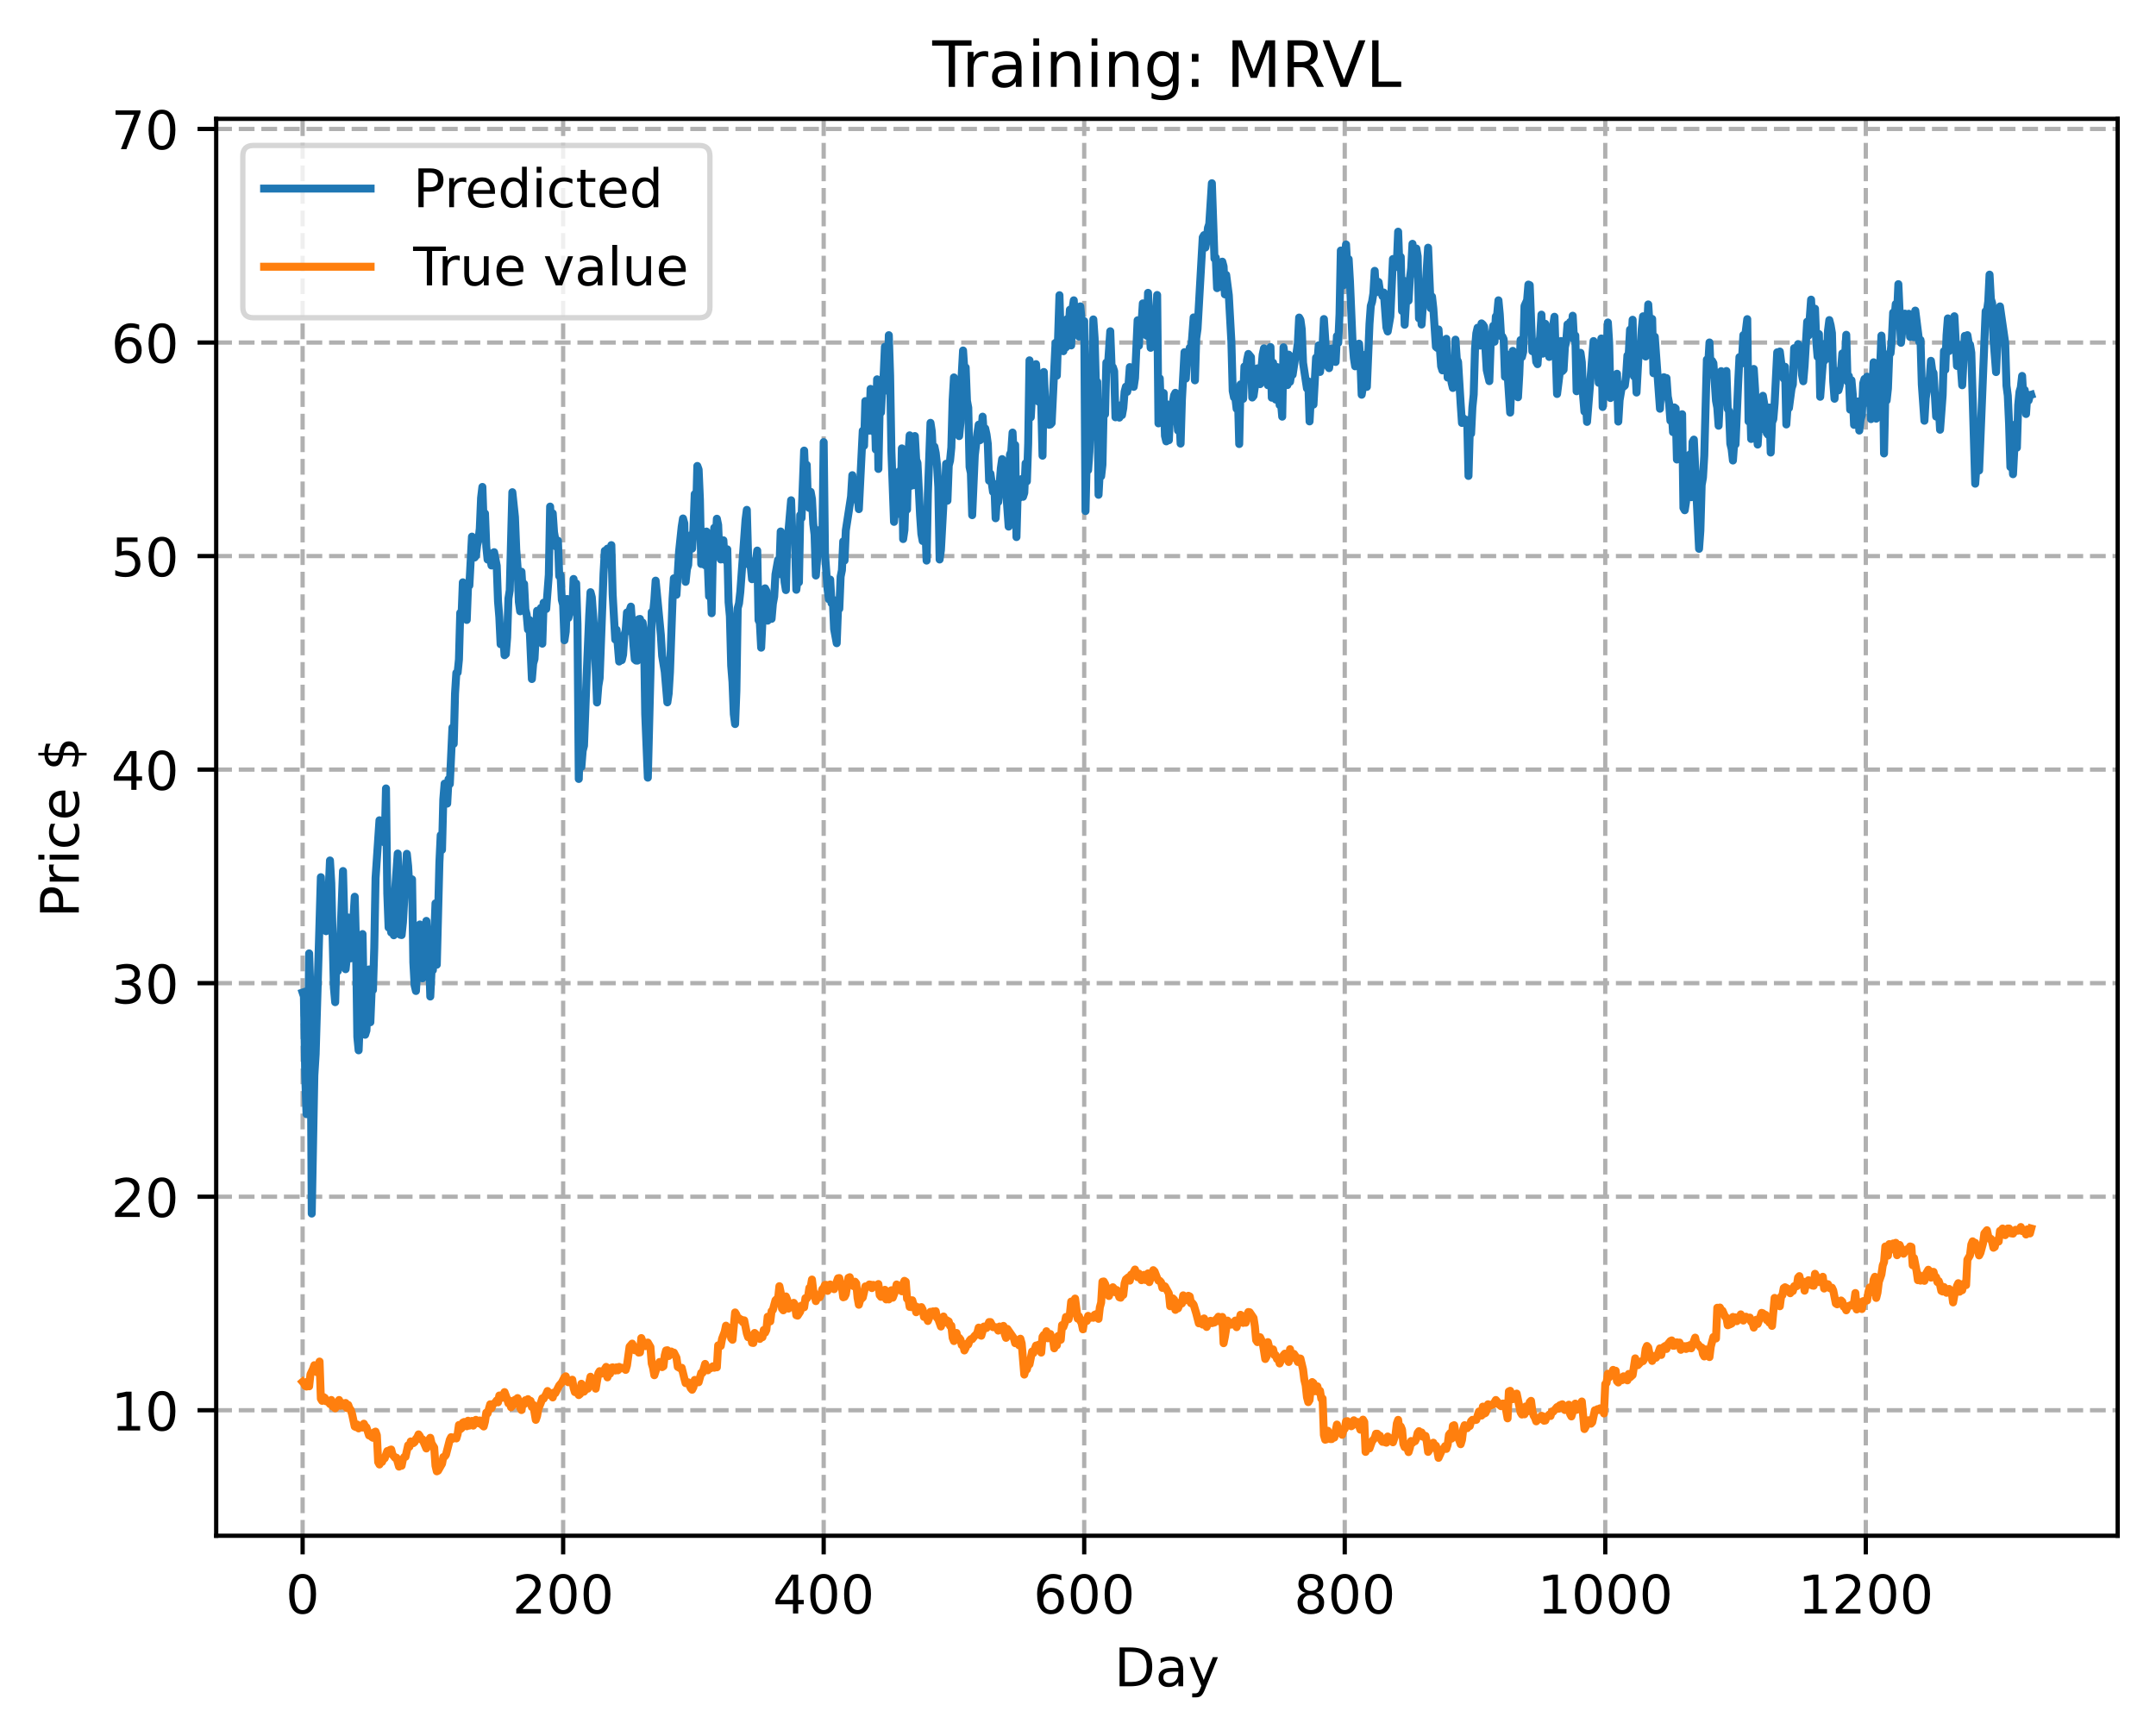 <?xml version="1.0" encoding="utf-8" standalone="no"?>
<!DOCTYPE svg PUBLIC "-//W3C//DTD SVG 1.1//EN"
  "http://www.w3.org/Graphics/SVG/1.1/DTD/svg11.dtd">
<!-- Created with matplotlib (https://matplotlib.org/) -->
<svg height="325.986pt" version="1.1" viewBox="0 0 404.923 325.986" width="404.923pt" xmlns="http://www.w3.org/2000/svg" xmlns:xlink="http://www.w3.org/1999/xlink">
 <defs>
  <style type="text/css">
*{stroke-linecap:butt;stroke-linejoin:round;}
  </style>
 </defs>
 <g id="figure_1">
  <g id="patch_1">
   <path d="M 0 325.986 
L 404.923 325.986 
L 404.923 0 
L 0 0 
z
" style="fill:#ffffff;"/>
  </g>
  <g id="axes_1">
   <g id="patch_2">
    <path d="M 40.603 288.43 
L 397.723 288.43 
L 397.723 22.318 
L 40.603 22.318 
z
" style="fill:#ffffff;"/>
   </g>
   <g id="matplotlib.axis_1">
    <g id="xtick_1">
     <g id="line2d_1">
      <path clip-path="url(#p24496af1c0)" d="M 56.836 288.43 
L 56.836 22.318 
" style="fill:none;stroke:#b0b0b0;stroke-dasharray:2.96,1.28;stroke-dashoffset:0;stroke-width:0.8;"/>
     </g>
     <g id="line2d_2">
      <defs>
       <path d="M 0 0 
L 0 3.5 
" id="mee4749f9af" style="stroke:#000000;stroke-width:0.8;"/>
      </defs>
      <g>
       <use style="stroke:#000000;stroke-width:0.8;" x="56.836" xlink:href="#mee4749f9af" y="288.43"/>
      </g>
     </g>
     <g id="text_1">
      <!-- 0 -->
      <defs>
       <path d="M 31.781 66.406 
Q 24.172 66.406 20.328 58.906 
Q 16.5 51.422 16.5 36.375 
Q 16.5 21.391 20.328 13.891 
Q 24.172 6.391 31.781 6.391 
Q 39.453 6.391 43.281 13.891 
Q 47.125 21.391 47.125 36.375 
Q 47.125 51.422 43.281 58.906 
Q 39.453 66.406 31.781 66.406 
z
M 31.781 74.219 
Q 44.047 74.219 50.516 64.516 
Q 56.984 54.828 56.984 36.375 
Q 56.984 17.969 50.516 8.266 
Q 44.047 -1.422 31.781 -1.422 
Q 19.531 -1.422 13.062 8.266 
Q 6.594 17.969 6.594 36.375 
Q 6.594 54.828 13.062 64.516 
Q 19.531 74.219 31.781 74.219 
z
" id="DejaVuSans-48"/>
      </defs>
      <g transform="translate(53.655 303.029)scale(0.1 -0.1)">
       <use xlink:href="#DejaVuSans-48"/>
      </g>
     </g>
    </g>
    <g id="xtick_2">
     <g id="line2d_3">
      <path clip-path="url(#p24496af1c0)" d="M 105.766 288.43 
L 105.766 22.318 
" style="fill:none;stroke:#b0b0b0;stroke-dasharray:2.96,1.28;stroke-dashoffset:0;stroke-width:0.8;"/>
     </g>
     <g id="line2d_4">
      <g>
       <use style="stroke:#000000;stroke-width:0.8;" x="105.766" xlink:href="#mee4749f9af" y="288.43"/>
      </g>
     </g>
     <g id="text_2">
      <!-- 200 -->
      <defs>
       <path d="M 19.188 8.297 
L 53.609 8.297 
L 53.609 0 
L 7.328 0 
L 7.328 8.297 
Q 12.938 14.109 22.625 23.891 
Q 32.328 33.688 34.812 36.531 
Q 39.547 41.844 41.422 45.531 
Q 43.312 49.219 43.312 52.781 
Q 43.312 58.594 39.234 62.25 
Q 35.156 65.922 28.609 65.922 
Q 23.969 65.922 18.812 64.312 
Q 13.672 62.703 7.812 59.422 
L 7.812 69.391 
Q 13.766 71.781 18.938 73 
Q 24.125 74.219 28.422 74.219 
Q 39.75 74.219 46.484 68.547 
Q 53.219 62.891 53.219 53.422 
Q 53.219 48.922 51.531 44.891 
Q 49.859 40.875 45.406 35.406 
Q 44.188 33.984 37.641 27.219 
Q 31.109 20.453 19.188 8.297 
z
" id="DejaVuSans-50"/>
      </defs>
      <g transform="translate(96.223 303.029)scale(0.1 -0.1)">
       <use xlink:href="#DejaVuSans-50"/>
       <use x="63.623" xlink:href="#DejaVuSans-48"/>
       <use x="127.246" xlink:href="#DejaVuSans-48"/>
      </g>
     </g>
    </g>
    <g id="xtick_3">
     <g id="line2d_5">
      <path clip-path="url(#p24496af1c0)" d="M 154.697 288.43 
L 154.697 22.318 
" style="fill:none;stroke:#b0b0b0;stroke-dasharray:2.96,1.28;stroke-dashoffset:0;stroke-width:0.8;"/>
     </g>
     <g id="line2d_6">
      <g>
       <use style="stroke:#000000;stroke-width:0.8;" x="154.697" xlink:href="#mee4749f9af" y="288.43"/>
      </g>
     </g>
     <g id="text_3">
      <!-- 400 -->
      <defs>
       <path d="M 37.797 64.312 
L 12.891 25.391 
L 37.797 25.391 
z
M 35.203 72.906 
L 47.609 72.906 
L 47.609 25.391 
L 58.016 25.391 
L 58.016 17.188 
L 47.609 17.188 
L 47.609 0 
L 37.797 0 
L 37.797 17.188 
L 4.891 17.188 
L 4.891 26.703 
z
" id="DejaVuSans-52"/>
      </defs>
      <g transform="translate(145.153 303.029)scale(0.1 -0.1)">
       <use xlink:href="#DejaVuSans-52"/>
       <use x="63.623" xlink:href="#DejaVuSans-48"/>
       <use x="127.246" xlink:href="#DejaVuSans-48"/>
      </g>
     </g>
    </g>
    <g id="xtick_4">
     <g id="line2d_7">
      <path clip-path="url(#p24496af1c0)" d="M 203.628 288.43 
L 203.628 22.318 
" style="fill:none;stroke:#b0b0b0;stroke-dasharray:2.96,1.28;stroke-dashoffset:0;stroke-width:0.8;"/>
     </g>
     <g id="line2d_8">
      <g>
       <use style="stroke:#000000;stroke-width:0.8;" x="203.628" xlink:href="#mee4749f9af" y="288.43"/>
      </g>
     </g>
     <g id="text_4">
      <!-- 600 -->
      <defs>
       <path d="M 33.016 40.375 
Q 26.375 40.375 22.484 35.828 
Q 18.609 31.297 18.609 23.391 
Q 18.609 15.531 22.484 10.953 
Q 26.375 6.391 33.016 6.391 
Q 39.656 6.391 43.531 10.953 
Q 47.406 15.531 47.406 23.391 
Q 47.406 31.297 43.531 35.828 
Q 39.656 40.375 33.016 40.375 
z
M 52.594 71.297 
L 52.594 62.312 
Q 48.875 64.062 45.094 64.984 
Q 41.312 65.922 37.594 65.922 
Q 27.828 65.922 22.672 59.328 
Q 17.531 52.734 16.797 39.406 
Q 19.672 43.656 24.016 45.922 
Q 28.375 48.188 33.594 48.188 
Q 44.578 48.188 50.953 41.516 
Q 57.328 34.859 57.328 23.391 
Q 57.328 12.156 50.688 5.359 
Q 44.047 -1.422 33.016 -1.422 
Q 20.359 -1.422 13.672 8.266 
Q 6.984 17.969 6.984 36.375 
Q 6.984 53.656 15.188 63.938 
Q 23.391 74.219 37.203 74.219 
Q 40.922 74.219 44.703 73.484 
Q 48.484 72.75 52.594 71.297 
z
" id="DejaVuSans-54"/>
      </defs>
      <g transform="translate(194.084 303.029)scale(0.1 -0.1)">
       <use xlink:href="#DejaVuSans-54"/>
       <use x="63.623" xlink:href="#DejaVuSans-48"/>
       <use x="127.246" xlink:href="#DejaVuSans-48"/>
      </g>
     </g>
    </g>
    <g id="xtick_5">
     <g id="line2d_9">
      <path clip-path="url(#p24496af1c0)" d="M 252.558 288.43 
L 252.558 22.318 
" style="fill:none;stroke:#b0b0b0;stroke-dasharray:2.96,1.28;stroke-dashoffset:0;stroke-width:0.8;"/>
     </g>
     <g id="line2d_10">
      <g>
       <use style="stroke:#000000;stroke-width:0.8;" x="252.558" xlink:href="#mee4749f9af" y="288.43"/>
      </g>
     </g>
     <g id="text_5">
      <!-- 800 -->
      <defs>
       <path d="M 31.781 34.625 
Q 24.75 34.625 20.719 30.859 
Q 16.703 27.094 16.703 20.516 
Q 16.703 13.922 20.719 10.156 
Q 24.75 6.391 31.781 6.391 
Q 38.812 6.391 42.859 10.172 
Q 46.922 13.969 46.922 20.516 
Q 46.922 27.094 42.891 30.859 
Q 38.875 34.625 31.781 34.625 
z
M 21.922 38.812 
Q 15.578 40.375 12.031 44.719 
Q 8.5 49.078 8.5 55.328 
Q 8.5 64.062 14.719 69.141 
Q 20.953 74.219 31.781 74.219 
Q 42.672 74.219 48.875 69.141 
Q 55.078 64.062 55.078 55.328 
Q 55.078 49.078 51.531 44.719 
Q 48 40.375 41.703 38.812 
Q 48.828 37.156 52.797 32.312 
Q 56.781 27.484 56.781 20.516 
Q 56.781 9.906 50.312 4.234 
Q 43.844 -1.422 31.781 -1.422 
Q 19.734 -1.422 13.25 4.234 
Q 6.781 9.906 6.781 20.516 
Q 6.781 27.484 10.781 32.312 
Q 14.797 37.156 21.922 38.812 
z
M 18.312 54.391 
Q 18.312 48.734 21.844 45.562 
Q 25.391 42.391 31.781 42.391 
Q 38.141 42.391 41.719 45.562 
Q 45.312 48.734 45.312 54.391 
Q 45.312 60.062 41.719 63.234 
Q 38.141 66.406 31.781 66.406 
Q 25.391 66.406 21.844 63.234 
Q 18.312 60.062 18.312 54.391 
z
" id="DejaVuSans-56"/>
      </defs>
      <g transform="translate(243.015 303.029)scale(0.1 -0.1)">
       <use xlink:href="#DejaVuSans-56"/>
       <use x="63.623" xlink:href="#DejaVuSans-48"/>
       <use x="127.246" xlink:href="#DejaVuSans-48"/>
      </g>
     </g>
    </g>
    <g id="xtick_6">
     <g id="line2d_11">
      <path clip-path="url(#p24496af1c0)" d="M 301.489 288.43 
L 301.489 22.318 
" style="fill:none;stroke:#b0b0b0;stroke-dasharray:2.96,1.28;stroke-dashoffset:0;stroke-width:0.8;"/>
     </g>
     <g id="line2d_12">
      <g>
       <use style="stroke:#000000;stroke-width:0.8;" x="301.489" xlink:href="#mee4749f9af" y="288.43"/>
      </g>
     </g>
     <g id="text_6">
      <!-- 1000 -->
      <defs>
       <path d="M 12.406 8.297 
L 28.516 8.297 
L 28.516 63.922 
L 10.984 60.406 
L 10.984 69.391 
L 28.422 72.906 
L 38.281 72.906 
L 38.281 8.297 
L 54.391 8.297 
L 54.391 0 
L 12.406 0 
z
" id="DejaVuSans-49"/>
      </defs>
      <g transform="translate(288.764 303.029)scale(0.1 -0.1)">
       <use xlink:href="#DejaVuSans-49"/>
       <use x="63.623" xlink:href="#DejaVuSans-48"/>
       <use x="127.246" xlink:href="#DejaVuSans-48"/>
       <use x="190.869" xlink:href="#DejaVuSans-48"/>
      </g>
     </g>
    </g>
    <g id="xtick_7">
     <g id="line2d_13">
      <path clip-path="url(#p24496af1c0)" d="M 350.419 288.43 
L 350.419 22.318 
" style="fill:none;stroke:#b0b0b0;stroke-dasharray:2.96,1.28;stroke-dashoffset:0;stroke-width:0.8;"/>
     </g>
     <g id="line2d_14">
      <g>
       <use style="stroke:#000000;stroke-width:0.8;" x="350.419" xlink:href="#mee4749f9af" y="288.43"/>
      </g>
     </g>
     <g id="text_7">
      <!-- 1200 -->
      <g transform="translate(337.694 303.029)scale(0.1 -0.1)">
       <use xlink:href="#DejaVuSans-49"/>
       <use x="63.623" xlink:href="#DejaVuSans-50"/>
       <use x="127.246" xlink:href="#DejaVuSans-48"/>
       <use x="190.869" xlink:href="#DejaVuSans-48"/>
      </g>
     </g>
    </g>
    <g id="text_8">
     <!-- Day -->
     <defs>
      <path d="M 19.672 64.797 
L 19.672 8.109 
L 31.594 8.109 
Q 46.688 8.109 53.688 14.938 
Q 60.688 21.781 60.688 36.531 
Q 60.688 51.172 53.688 57.984 
Q 46.688 64.797 31.594 64.797 
z
M 9.812 72.906 
L 30.078 72.906 
Q 51.266 72.906 61.172 64.094 
Q 71.094 55.281 71.094 36.531 
Q 71.094 17.672 61.125 8.828 
Q 51.172 0 30.078 0 
L 9.812 0 
z
" id="DejaVuSans-68"/>
      <path d="M 34.281 27.484 
Q 23.391 27.484 19.188 25 
Q 14.984 22.516 14.984 16.5 
Q 14.984 11.719 18.141 8.906 
Q 21.297 6.109 26.703 6.109 
Q 34.188 6.109 38.703 11.406 
Q 43.219 16.703 43.219 25.484 
L 43.219 27.484 
z
M 52.203 31.203 
L 52.203 0 
L 43.219 0 
L 43.219 8.297 
Q 40.141 3.328 35.547 0.953 
Q 30.953 -1.422 24.312 -1.422 
Q 15.922 -1.422 10.953 3.297 
Q 6 8.016 6 15.922 
Q 6 25.141 12.172 29.828 
Q 18.359 34.516 30.609 34.516 
L 43.219 34.516 
L 43.219 35.406 
Q 43.219 41.609 39.141 45 
Q 35.062 48.391 27.688 48.391 
Q 23 48.391 18.547 47.266 
Q 14.109 46.141 10.016 43.891 
L 10.016 52.203 
Q 14.938 54.109 19.578 55.047 
Q 24.219 56 28.609 56 
Q 40.484 56 46.344 49.844 
Q 52.203 43.703 52.203 31.203 
z
" id="DejaVuSans-97"/>
      <path d="M 32.172 -5.078 
Q 28.375 -14.844 24.75 -17.812 
Q 21.141 -20.797 15.094 -20.797 
L 7.906 -20.797 
L 7.906 -13.281 
L 13.188 -13.281 
Q 16.891 -13.281 18.938 -11.516 
Q 21 -9.766 23.484 -3.219 
L 25.094 0.875 
L 2.984 54.688 
L 12.5 54.688 
L 29.594 11.922 
L 46.688 54.688 
L 56.203 54.688 
z
" id="DejaVuSans-121"/>
     </defs>
     <g transform="translate(209.29 316.707)scale(0.1 -0.1)">
      <use xlink:href="#DejaVuSans-68"/>
      <use x="77.002" xlink:href="#DejaVuSans-97"/>
      <use x="138.281" xlink:href="#DejaVuSans-121"/>
     </g>
    </g>
   </g>
   <g id="matplotlib.axis_2">
    <g id="ytick_1">
     <g id="line2d_15">
      <path clip-path="url(#p24496af1c0)" d="M 40.603 264.864 
L 397.723 264.864 
" style="fill:none;stroke:#b0b0b0;stroke-dasharray:2.96,1.28;stroke-dashoffset:0;stroke-width:0.8;"/>
     </g>
     <g id="line2d_16">
      <defs>
       <path d="M 0 0 
L -3.5 0 
" id="m11f97d87c3" style="stroke:#000000;stroke-width:0.8;"/>
      </defs>
      <g>
       <use style="stroke:#000000;stroke-width:0.8;" x="40.603" xlink:href="#m11f97d87c3" y="264.864"/>
      </g>
     </g>
     <g id="text_9">
      <!-- 10 -->
      <g transform="translate(20.878 268.663)scale(0.1 -0.1)">
       <use xlink:href="#DejaVuSans-49"/>
       <use x="63.623" xlink:href="#DejaVuSans-48"/>
      </g>
     </g>
    </g>
    <g id="ytick_2">
     <g id="line2d_17">
      <path clip-path="url(#p24496af1c0)" d="M 40.603 224.757 
L 397.723 224.757 
" style="fill:none;stroke:#b0b0b0;stroke-dasharray:2.96,1.28;stroke-dashoffset:0;stroke-width:0.8;"/>
     </g>
     <g id="line2d_18">
      <g>
       <use style="stroke:#000000;stroke-width:0.8;" x="40.603" xlink:href="#m11f97d87c3" y="224.757"/>
      </g>
     </g>
     <g id="text_10">
      <!-- 20 -->
      <g transform="translate(20.878 228.556)scale(0.1 -0.1)">
       <use xlink:href="#DejaVuSans-50"/>
       <use x="63.623" xlink:href="#DejaVuSans-48"/>
      </g>
     </g>
    </g>
    <g id="ytick_3">
     <g id="line2d_19">
      <path clip-path="url(#p24496af1c0)" d="M 40.603 184.65 
L 397.723 184.65 
" style="fill:none;stroke:#b0b0b0;stroke-dasharray:2.96,1.28;stroke-dashoffset:0;stroke-width:0.8;"/>
     </g>
     <g id="line2d_20">
      <g>
       <use style="stroke:#000000;stroke-width:0.8;" x="40.603" xlink:href="#m11f97d87c3" y="184.65"/>
      </g>
     </g>
     <g id="text_11">
      <!-- 30 -->
      <defs>
       <path d="M 40.578 39.312 
Q 47.656 37.797 51.625 33 
Q 55.609 28.219 55.609 21.188 
Q 55.609 10.406 48.188 4.484 
Q 40.766 -1.422 27.094 -1.422 
Q 22.516 -1.422 17.656 -0.516 
Q 12.797 0.391 7.625 2.203 
L 7.625 11.719 
Q 11.719 9.328 16.594 8.109 
Q 21.484 6.891 26.812 6.891 
Q 36.078 6.891 40.938 10.547 
Q 45.797 14.203 45.797 21.188 
Q 45.797 27.641 41.281 31.266 
Q 36.766 34.906 28.719 34.906 
L 20.219 34.906 
L 20.219 43.016 
L 29.109 43.016 
Q 36.375 43.016 40.234 45.922 
Q 44.094 48.828 44.094 54.297 
Q 44.094 59.906 40.109 62.906 
Q 36.141 65.922 28.719 65.922 
Q 24.656 65.922 20.016 65.031 
Q 15.375 64.156 9.812 62.312 
L 9.812 71.094 
Q 15.438 72.656 20.344 73.438 
Q 25.25 74.219 29.594 74.219 
Q 40.828 74.219 47.359 69.109 
Q 53.906 64.016 53.906 55.328 
Q 53.906 49.266 50.438 45.094 
Q 46.969 40.922 40.578 39.312 
z
" id="DejaVuSans-51"/>
      </defs>
      <g transform="translate(20.878 188.449)scale(0.1 -0.1)">
       <use xlink:href="#DejaVuSans-51"/>
       <use x="63.623" xlink:href="#DejaVuSans-48"/>
      </g>
     </g>
    </g>
    <g id="ytick_4">
     <g id="line2d_21">
      <path clip-path="url(#p24496af1c0)" d="M 40.603 144.544 
L 397.723 144.544 
" style="fill:none;stroke:#b0b0b0;stroke-dasharray:2.96,1.28;stroke-dashoffset:0;stroke-width:0.8;"/>
     </g>
     <g id="line2d_22">
      <g>
       <use style="stroke:#000000;stroke-width:0.8;" x="40.603" xlink:href="#m11f97d87c3" y="144.544"/>
      </g>
     </g>
     <g id="text_12">
      <!-- 40 -->
      <g transform="translate(20.878 148.343)scale(0.1 -0.1)">
       <use xlink:href="#DejaVuSans-52"/>
       <use x="63.623" xlink:href="#DejaVuSans-48"/>
      </g>
     </g>
    </g>
    <g id="ytick_5">
     <g id="line2d_23">
      <path clip-path="url(#p24496af1c0)" d="M 40.603 104.437 
L 397.723 104.437 
" style="fill:none;stroke:#b0b0b0;stroke-dasharray:2.96,1.28;stroke-dashoffset:0;stroke-width:0.8;"/>
     </g>
     <g id="line2d_24">
      <g>
       <use style="stroke:#000000;stroke-width:0.8;" x="40.603" xlink:href="#m11f97d87c3" y="104.437"/>
      </g>
     </g>
     <g id="text_13">
      <!-- 50 -->
      <defs>
       <path d="M 10.797 72.906 
L 49.516 72.906 
L 49.516 64.594 
L 19.828 64.594 
L 19.828 46.734 
Q 21.969 47.469 24.109 47.828 
Q 26.266 48.188 28.422 48.188 
Q 40.625 48.188 47.75 41.5 
Q 54.891 34.812 54.891 23.391 
Q 54.891 11.625 47.562 5.094 
Q 40.234 -1.422 26.906 -1.422 
Q 22.312 -1.422 17.547 -0.641 
Q 12.797 0.141 7.719 1.703 
L 7.719 11.625 
Q 12.109 9.234 16.797 8.062 
Q 21.484 6.891 26.703 6.891 
Q 35.156 6.891 40.078 11.328 
Q 45.016 15.766 45.016 23.391 
Q 45.016 31 40.078 35.438 
Q 35.156 39.891 26.703 39.891 
Q 22.75 39.891 18.812 39.016 
Q 14.891 38.141 10.797 36.281 
z
" id="DejaVuSans-53"/>
      </defs>
      <g transform="translate(20.878 108.236)scale(0.1 -0.1)">
       <use xlink:href="#DejaVuSans-53"/>
       <use x="63.623" xlink:href="#DejaVuSans-48"/>
      </g>
     </g>
    </g>
    <g id="ytick_6">
     <g id="line2d_25">
      <path clip-path="url(#p24496af1c0)" d="M 40.603 64.33 
L 397.723 64.33 
" style="fill:none;stroke:#b0b0b0;stroke-dasharray:2.96,1.28;stroke-dashoffset:0;stroke-width:0.8;"/>
     </g>
     <g id="line2d_26">
      <g>
       <use style="stroke:#000000;stroke-width:0.8;" x="40.603" xlink:href="#m11f97d87c3" y="64.33"/>
      </g>
     </g>
     <g id="text_14">
      <!-- 60 -->
      <g transform="translate(20.878 68.129)scale(0.1 -0.1)">
       <use xlink:href="#DejaVuSans-54"/>
       <use x="63.623" xlink:href="#DejaVuSans-48"/>
      </g>
     </g>
    </g>
    <g id="ytick_7">
     <g id="line2d_27">
      <path clip-path="url(#p24496af1c0)" d="M 40.603 24.223 
L 397.723 24.223 
" style="fill:none;stroke:#b0b0b0;stroke-dasharray:2.96,1.28;stroke-dashoffset:0;stroke-width:0.8;"/>
     </g>
     <g id="line2d_28">
      <g>
       <use style="stroke:#000000;stroke-width:0.8;" x="40.603" xlink:href="#m11f97d87c3" y="24.223"/>
      </g>
     </g>
     <g id="text_15">
      <!-- 70 -->
      <defs>
       <path d="M 8.203 72.906 
L 55.078 72.906 
L 55.078 68.703 
L 28.609 0 
L 18.312 0 
L 43.219 64.594 
L 8.203 64.594 
z
" id="DejaVuSans-55"/>
      </defs>
      <g transform="translate(20.878 28.023)scale(0.1 -0.1)">
       <use xlink:href="#DejaVuSans-55"/>
       <use x="63.623" xlink:href="#DejaVuSans-48"/>
      </g>
     </g>
    </g>
    <g id="text_16">
     <!-- Price $ -->
     <defs>
      <path d="M 19.672 64.797 
L 19.672 37.406 
L 32.078 37.406 
Q 38.969 37.406 42.719 40.969 
Q 46.484 44.531 46.484 51.125 
Q 46.484 57.672 42.719 61.234 
Q 38.969 64.797 32.078 64.797 
z
M 9.812 72.906 
L 32.078 72.906 
Q 44.344 72.906 50.609 67.359 
Q 56.891 61.812 56.891 51.125 
Q 56.891 40.328 50.609 34.812 
Q 44.344 29.297 32.078 29.297 
L 19.672 29.297 
L 19.672 0 
L 9.812 0 
z
" id="DejaVuSans-80"/>
      <path d="M 41.109 46.297 
Q 39.594 47.172 37.812 47.578 
Q 36.031 48 33.891 48 
Q 26.266 48 22.188 43.047 
Q 18.109 38.094 18.109 28.812 
L 18.109 0 
L 9.078 0 
L 9.078 54.688 
L 18.109 54.688 
L 18.109 46.188 
Q 20.953 51.172 25.484 53.578 
Q 30.031 56 36.531 56 
Q 37.453 56 38.578 55.875 
Q 39.703 55.766 41.062 55.516 
z
" id="DejaVuSans-114"/>
      <path d="M 9.422 54.688 
L 18.406 54.688 
L 18.406 0 
L 9.422 0 
z
M 9.422 75.984 
L 18.406 75.984 
L 18.406 64.594 
L 9.422 64.594 
z
" id="DejaVuSans-105"/>
      <path d="M 48.781 52.594 
L 48.781 44.188 
Q 44.969 46.297 41.141 47.344 
Q 37.312 48.391 33.406 48.391 
Q 24.656 48.391 19.812 42.844 
Q 14.984 37.312 14.984 27.297 
Q 14.984 17.281 19.812 11.734 
Q 24.656 6.203 33.406 6.203 
Q 37.312 6.203 41.141 7.25 
Q 44.969 8.297 48.781 10.406 
L 48.781 2.094 
Q 45.016 0.344 40.984 -0.531 
Q 36.969 -1.422 32.422 -1.422 
Q 20.062 -1.422 12.781 6.344 
Q 5.516 14.109 5.516 27.297 
Q 5.516 40.672 12.859 48.328 
Q 20.219 56 33.016 56 
Q 37.156 56 41.109 55.141 
Q 45.062 54.297 48.781 52.594 
z
" id="DejaVuSans-99"/>
      <path d="M 56.203 29.594 
L 56.203 25.203 
L 14.891 25.203 
Q 15.484 15.922 20.484 11.062 
Q 25.484 6.203 34.422 6.203 
Q 39.594 6.203 44.453 7.469 
Q 49.312 8.734 54.109 11.281 
L 54.109 2.781 
Q 49.266 0.734 44.188 -0.344 
Q 39.109 -1.422 33.891 -1.422 
Q 20.797 -1.422 13.156 6.188 
Q 5.516 13.812 5.516 26.812 
Q 5.516 40.234 12.766 48.109 
Q 20.016 56 32.328 56 
Q 43.359 56 49.781 48.891 
Q 56.203 41.797 56.203 29.594 
z
M 47.219 32.234 
Q 47.125 39.594 43.094 43.984 
Q 39.062 48.391 32.422 48.391 
Q 24.906 48.391 20.391 44.141 
Q 15.875 39.891 15.188 32.172 
z
" id="DejaVuSans-101"/>
      <path id="DejaVuSans-32"/>
      <path d="M 33.797 -14.703 
L 28.906 -14.703 
L 28.859 0 
Q 23.734 0.094 18.609 1.188 
Q 13.484 2.297 8.297 4.5 
L 8.297 13.281 
Q 13.281 10.156 18.375 8.562 
Q 23.484 6.984 28.906 6.938 
L 28.906 29.203 
Q 18.109 30.953 13.203 35.156 
Q 8.297 39.359 8.297 46.688 
Q 8.297 54.641 13.625 59.219 
Q 18.953 63.812 28.906 64.5 
L 28.906 75.984 
L 33.797 75.984 
L 33.797 64.656 
Q 38.328 64.453 42.578 63.688 
Q 46.828 62.938 50.875 61.625 
L 50.875 53.078 
Q 46.828 55.125 42.547 56.25 
Q 38.281 57.375 33.797 57.562 
L 33.797 36.719 
Q 44.875 35.016 50.094 30.609 
Q 55.328 26.219 55.328 18.609 
Q 55.328 10.359 49.781 5.594 
Q 44.234 0.828 33.797 0.094 
z
M 28.906 37.594 
L 28.906 57.625 
Q 23.25 56.984 20.266 54.391 
Q 17.281 51.812 17.281 47.516 
Q 17.281 43.312 20.031 40.969 
Q 22.797 38.625 28.906 37.594 
z
M 33.797 28.219 
L 33.797 7.078 
Q 39.984 7.906 43.141 10.594 
Q 46.297 13.281 46.297 17.672 
Q 46.297 21.969 43.281 24.5 
Q 40.281 27.047 33.797 28.219 
z
" id="DejaVuSans-36"/>
     </defs>
     <g transform="translate(14.798 172.342)rotate(-90)scale(0.1 -0.1)">
      <use xlink:href="#DejaVuSans-80"/>
      <use x="58.553" xlink:href="#DejaVuSans-114"/>
      <use x="99.666" xlink:href="#DejaVuSans-105"/>
      <use x="127.449" xlink:href="#DejaVuSans-99"/>
      <use x="182.43" xlink:href="#DejaVuSans-101"/>
      <use x="243.953" xlink:href="#DejaVuSans-32"/>
      <use x="275.74" xlink:href="#DejaVuSans-36"/>
     </g>
    </g>
   </g>
   <g id="line2d_29">
    <path clip-path="url(#p24496af1c0)" d="M 56.836 186.415 
L 57.081 187.151 
L 57.325 202.013 
L 57.57 209.256 
L 57.814 203.518 
L 58.059 179.058 
L 58.304 186.282 
L 58.548 227.926 
L 59.038 201.985 
L 59.282 198.025 
L 60.261 164.748 
L 60.506 170.934 
L 60.75 173.711 
L 60.995 168.075 
L 61.24 174.894 
L 61.484 172.86 
L 61.974 161.609 
L 62.218 165.819 
L 62.708 185.48 
L 62.952 188.223 
L 63.197 179.246 
L 63.441 182.395 
L 63.686 175.989 
L 63.931 175.977 
L 64.42 163.591 
L 64.909 182.028 
L 65.154 179.767 
L 65.399 172.319 
L 65.643 177.926 
L 65.888 179.985 
L 66.377 172.521 
L 66.622 168.418 
L 66.867 177.504 
L 67.111 194.739 
L 67.356 197.266 
L 67.601 191.262 
L 68.09 175.428 
L 68.335 188.938 
L 68.579 194.339 
L 68.824 193.55 
L 69.313 182.076 
L 69.558 191.991 
L 69.802 185.974 
L 70.047 185.943 
L 70.292 178.019 
L 70.536 164.907 
L 71.27 154.058 
L 72.004 156.371 
L 72.249 158.265 
L 72.494 148.079 
L 72.738 167.793 
L 72.983 174.204 
L 73.228 172.507 
L 73.472 175.134 
L 73.717 170.997 
L 73.962 175.656 
L 74.206 167.195 
L 74.696 160.306 
L 75.185 175.56 
L 75.429 175.614 
L 75.674 173.243 
L 76.408 160.36 
L 76.653 162.689 
L 76.897 166.922 
L 77.142 166.253 
L 77.387 165.15 
L 77.631 180.783 
L 77.876 185.089 
L 78.121 186.12 
L 78.855 173.629 
L 79.099 175.445 
L 79.344 183.741 
L 79.589 174.387 
L 79.833 176.329 
L 80.078 172.956 
L 80.323 178.933 
L 80.567 179.242 
L 80.812 187.159 
L 81.056 182.137 
L 81.301 182.216 
L 81.79 169.656 
L 82.035 181.188 
L 82.524 162.012 
L 82.769 156.854 
L 83.014 159.612 
L 83.258 150.117 
L 83.503 147.173 
L 83.748 148.555 
L 83.992 150.93 
L 84.237 146.338 
L 84.482 147.254 
L 84.971 136.654 
L 85.216 139.698 
L 85.46 130.261 
L 85.705 126.376 
L 85.95 126.307 
L 86.194 123.853 
L 86.439 115.099 
L 86.684 115.728 
L 86.928 109.369 
L 87.173 109.586 
L 87.417 112.054 
L 87.662 116.435 
L 87.907 109.924 
L 88.151 109.981 
L 88.641 100.786 
L 88.885 103.733 
L 89.13 104.711 
L 89.375 104.391 
L 89.619 102.361 
L 89.864 101.456 
L 90.109 99.274 
L 90.353 93.51 
L 90.598 91.453 
L 90.843 98.599 
L 91.087 96.43 
L 91.332 102.674 
L 91.577 105.09 
L 91.821 104.291 
L 92.066 104.965 
L 92.311 106.204 
L 92.555 103.859 
L 92.8 103.708 
L 93.289 106.242 
L 93.534 112.942 
L 93.778 115.908 
L 94.023 120.997 
L 94.268 120.256 
L 94.512 119.056 
L 94.757 123.06 
L 95.002 122.848 
L 95.246 119.753 
L 95.491 112.407 
L 95.736 110.872 
L 96.225 92.442 
L 96.714 97.091 
L 96.959 103.241 
L 97.204 106.544 
L 97.448 113.043 
L 97.693 114.81 
L 97.938 107.376 
L 98.182 111.266 
L 98.427 109.664 
L 98.672 114.471 
L 98.916 115.452 
L 99.161 118.24 
L 99.405 116.416 
L 99.895 127.53 
L 100.139 124.622 
L 100.384 123.763 
L 100.873 114.709 
L 101.118 114.947 
L 101.363 117.436 
L 101.607 114.161 
L 101.852 120.891 
L 102.097 113.196 
L 102.586 114.378 
L 103.075 107.941 
L 103.32 95.143 
L 103.565 99.78 
L 103.809 96.409 
L 104.054 99.962 
L 104.543 102.731 
L 104.788 101.542 
L 105.032 108.21 
L 105.277 108.007 
L 105.522 112.666 
L 105.766 113.603 
L 106.011 120.246 
L 106.256 118.625 
L 106.5 112.493 
L 106.745 116.061 
L 106.99 114.945 
L 107.234 113.21 
L 107.479 114.843 
L 107.724 108.738 
L 107.968 112.305 
L 108.213 109.573 
L 108.458 117.258 
L 108.702 146.298 
L 108.947 137.284 
L 109.192 144.044 
L 109.436 140.984 
L 109.681 140.072 
L 110.17 127.111 
L 110.66 115.627 
L 110.904 111.221 
L 111.149 112.175 
L 111.638 118.893 
L 112.127 131.938 
L 112.372 128.855 
L 112.617 127.366 
L 113.351 107.745 
L 113.595 103.444 
L 113.84 103.393 
L 114.085 103.042 
L 114.329 103.083 
L 114.574 106.04 
L 114.819 102.384 
L 115.063 111.626 
L 115.553 120.119 
L 115.797 118.274 
L 116.287 124.244 
L 116.531 122.871 
L 116.776 123.988 
L 117.02 122.95 
L 117.265 119.256 
L 117.51 118.42 
L 117.754 115.03 
L 117.999 118.474 
L 118.244 114.661 
L 118.488 113.934 
L 118.978 121.217 
L 119.222 123.85 
L 119.467 124.064 
L 119.712 124.073 
L 119.956 116.295 
L 120.201 116.245 
L 120.446 117.953 
L 120.69 116.923 
L 120.935 118.544 
L 121.18 134.119 
L 121.669 146.055 
L 122.158 126.609 
L 122.403 114.944 
L 122.648 115.177 
L 122.892 112.728 
L 123.137 109.052 
L 124.115 119.246 
L 124.36 123.184 
L 124.849 126.172 
L 125.339 131.914 
L 125.583 130.259 
L 125.828 126.221 
L 126.317 112.454 
L 126.562 108.617 
L 127.051 111.708 
L 127.541 103.57 
L 128.03 98.941 
L 128.275 97.379 
L 128.519 98.278 
L 128.764 109.277 
L 129.008 106.918 
L 129.253 106.109 
L 129.498 101.097 
L 129.742 100.515 
L 129.987 103.041 
L 130.232 99.437 
L 130.476 92.795 
L 130.721 96.835 
L 130.966 87.512 
L 131.21 88.19 
L 131.455 93.847 
L 131.7 105.924 
L 131.944 103.334 
L 132.189 102.813 
L 132.434 106.171 
L 132.678 99.833 
L 133.168 111.996 
L 133.412 108.4 
L 133.657 115.172 
L 133.902 102.812 
L 134.146 99.128 
L 134.391 102.242 
L 134.636 97.424 
L 134.88 98.59 
L 135.125 104.452 
L 135.369 105.072 
L 135.614 101.682 
L 135.859 101.474 
L 136.103 105.136 
L 136.593 103.168 
L 136.837 113.093 
L 137.082 115.764 
L 137.327 125.012 
L 137.571 128.093 
L 137.816 134.126 
L 138.061 135.987 
L 138.305 129.709 
L 138.55 114.219 
L 138.795 113.319 
L 139.039 111.15 
L 140.018 97.653 
L 140.263 95.757 
L 140.507 104.593 
L 140.752 106.164 
L 140.996 106.377 
L 141.241 108.782 
L 141.975 105.424 
L 142.22 103.405 
L 142.464 116.476 
L 142.709 116.957 
L 142.954 121.642 
L 143.443 111.422 
L 143.688 110.496 
L 143.932 110.971 
L 144.177 116.569 
L 144.422 112.838 
L 144.666 116.205 
L 144.911 116.23 
L 145.156 113.392 
L 145.4 112.062 
L 145.645 107.867 
L 146.134 105.146 
L 146.379 106.821 
L 146.624 99.823 
L 146.868 107.952 
L 147.113 106.289 
L 147.357 109.34 
L 147.602 110.825 
L 147.847 101.398 
L 148.091 99.665 
L 148.581 93.957 
L 148.825 101.073 
L 149.07 100.62 
L 149.315 101.531 
L 149.559 110.77 
L 149.804 108.622 
L 150.049 109.367 
L 150.293 96.735 
L 150.538 97.314 
L 151.027 84.626 
L 151.272 90.327 
L 151.517 87.309 
L 151.761 95.112 
L 152.006 95.412 
L 152.251 92.374 
L 152.495 93.705 
L 152.74 98.402 
L 152.984 100.395 
L 153.229 108.092 
L 153.474 104.808 
L 153.718 99.741 
L 153.963 99.518 
L 154.452 101.142 
L 154.697 83.037 
L 154.942 103.997 
L 155.431 110.714 
L 155.676 112.55 
L 155.92 108.845 
L 156.165 113.288 
L 156.41 112.577 
L 156.654 118.139 
L 157.144 120.805 
L 157.388 114.29 
L 157.633 114.348 
L 157.878 108.3 
L 158.122 107.087 
L 158.367 101.674 
L 158.612 105.276 
L 158.856 99.608 
L 159.835 93.253 
L 160.079 89.247 
L 160.324 92.274 
L 160.569 93.781 
L 160.813 90.205 
L 161.303 95.624 
L 162.037 80.892 
L 162.281 83.712 
L 162.526 75.326 
L 162.771 77.033 
L 163.015 75.84 
L 163.26 80.883 
L 163.505 73.043 
L 163.749 73.233 
L 163.994 81.028 
L 164.239 75.113 
L 164.483 84.429 
L 164.728 71.24 
L 164.972 88.072 
L 165.217 76.332 
L 165.462 77.47 
L 165.706 72.635 
L 165.951 70.668 
L 166.196 65.122 
L 166.44 71.277 
L 166.685 73.39 
L 166.93 62.952 
L 167.174 70.494 
L 167.419 84.768 
L 167.908 98.013 
L 168.153 95.342 
L 168.398 94.492 
L 168.642 92.755 
L 168.887 88.525 
L 169.132 96.595 
L 169.376 84.213 
L 169.621 101.242 
L 169.866 99.547 
L 170.11 92.197 
L 170.355 95.711 
L 170.6 85.529 
L 170.844 81.762 
L 171.089 91.249 
L 171.333 82.573 
L 171.578 91.124 
L 171.823 81.895 
L 172.067 86.304 
L 172.312 86.942 
L 172.801 96.724 
L 173.046 100.277 
L 173.291 101.609 
L 173.78 98.467 
L 174.025 105.289 
L 174.269 92.669 
L 174.759 79.415 
L 175.003 81.029 
L 175.248 86.131 
L 175.493 83.887 
L 175.737 85.067 
L 175.982 87.352 
L 176.227 91.47 
L 176.471 105.08 
L 176.716 103.306 
L 177.205 94.287 
L 177.45 93.57 
L 177.694 87.101 
L 177.939 94.037 
L 178.184 87.442 
L 178.428 86.528 
L 178.673 84.046 
L 178.918 75.138 
L 179.162 70.884 
L 179.407 73.215 
L 179.652 78.613 
L 179.896 79.592 
L 180.141 81.905 
L 180.386 79.385 
L 180.63 70.257 
L 180.875 65.828 
L 181.12 69.561 
L 181.364 69.006 
L 181.609 75.261 
L 181.854 76.578 
L 182.098 87.714 
L 182.343 88.854 
L 182.588 96.755 
L 183.077 85.518 
L 183.566 81.372 
L 183.811 79.755 
L 184.055 82.679 
L 184.3 81.421 
L 184.545 78.256 
L 184.789 81.991 
L 185.034 80.471 
L 185.279 81.59 
L 185.523 83.384 
L 185.768 90.278 
L 186.013 88.948 
L 186.502 92.39 
L 186.747 90.915 
L 186.991 97.334 
L 187.236 93.58 
L 187.481 94.28 
L 187.97 87.951 
L 188.215 86.224 
L 188.704 88.597 
L 189.438 98.904 
L 189.682 85.364 
L 189.927 84.812 
L 190.172 81.241 
L 190.416 86.226 
L 190.661 83.567 
L 190.906 100.871 
L 191.15 92.026 
L 191.395 93.558 
L 191.64 90.875 
L 191.884 89.976 
L 192.129 93.309 
L 192.374 92.559 
L 192.618 87.015 
L 192.863 90.4 
L 193.108 83.259 
L 193.352 67.676 
L 193.597 78.383 
L 194.086 69.047 
L 194.331 73.886 
L 194.575 68.391 
L 195.065 75.438 
L 195.309 75.145 
L 195.554 75.806 
L 195.799 85.586 
L 196.043 69.866 
L 196.288 75.426 
L 196.533 75.884 
L 196.777 77.279 
L 197.022 79.779 
L 197.267 79.723 
L 197.511 79.455 
L 198.245 64.382 
L 198.49 70.56 
L 198.979 55.442 
L 199.224 64.021 
L 199.713 65.963 
L 199.958 64.532 
L 200.203 65.24 
L 200.447 59.909 
L 200.692 61.967 
L 200.936 58.169 
L 201.181 64.876 
L 201.426 58.003 
L 201.67 56.403 
L 201.915 61.027 
L 202.16 58.941 
L 202.404 59.28 
L 202.649 63.22 
L 202.894 57.543 
L 203.383 62.689 
L 203.628 60.302 
L 203.872 95.982 
L 204.117 85.837 
L 204.362 88.3 
L 204.606 84.874 
L 204.851 78.966 
L 205.34 59.991 
L 205.585 63.544 
L 205.83 72.605 
L 206.074 71.713 
L 206.319 92.929 
L 206.563 88.376 
L 206.808 89.452 
L 207.053 87.289 
L 207.297 75.85 
L 207.542 77.81 
L 207.787 68.098 
L 208.031 69.48 
L 208.521 62.213 
L 208.765 68.78 
L 209.01 68.955 
L 209.255 69.699 
L 209.499 78.375 
L 209.744 77.213 
L 210.233 78.436 
L 210.478 76.115 
L 210.723 77.973 
L 210.967 76.639 
L 211.212 73.562 
L 211.457 72.62 
L 211.701 73.594 
L 211.946 72.273 
L 212.191 68.947 
L 212.435 69.759 
L 212.924 72.658 
L 213.169 71.013 
L 213.658 60.152 
L 213.903 64.932 
L 214.148 60.391 
L 214.392 60.752 
L 214.637 56.982 
L 214.882 60.659 
L 215.126 59.839 
L 215.371 63.06 
L 215.616 54.998 
L 216.105 65.324 
L 216.35 60.686 
L 216.594 60.401 
L 216.839 58.268 
L 217.084 60.739 
L 217.328 55.403 
L 217.573 79.516 
L 217.818 71.066 
L 218.062 77.933 
L 218.307 73.732 
L 218.551 73.822 
L 218.796 81.868 
L 219.041 82.897 
L 219.285 75.975 
L 219.53 82.679 
L 219.775 76.925 
L 220.019 79.171 
L 220.264 75.736 
L 220.509 74.24 
L 220.753 73.775 
L 221.243 80.859 
L 221.487 77.988 
L 221.732 83.312 
L 221.977 75.071 
L 222.466 66.137 
L 222.711 71.107 
L 222.955 67.098 
L 223.2 67.394 
L 223.445 65.31 
L 223.689 66.278 
L 224.179 59.615 
L 224.423 71.432 
L 224.668 63.538 
L 224.912 61.761 
L 225.891 44.579 
L 226.136 44.155 
L 226.38 46.498 
L 226.625 45.09 
L 226.87 42.792 
L 227.114 42.055 
L 227.604 34.414 
L 228.093 48.574 
L 228.338 48.379 
L 228.582 54.117 
L 228.827 53.712 
L 229.072 53.903 
L 229.316 53.652 
L 229.561 49.146 
L 229.806 50.049 
L 230.05 55.289 
L 230.295 51.628 
L 230.784 55.436 
L 231.273 64.231 
L 231.518 73.422 
L 231.763 74.637 
L 232.007 74.634 
L 232.252 76.785 
L 232.497 74.435 
L 232.741 83.396 
L 232.986 72.196 
L 233.231 73.167 
L 233.475 74.914 
L 233.72 68.83 
L 233.965 70.719 
L 234.209 67.632 
L 234.454 66.475 
L 234.943 67.066 
L 235.188 74.661 
L 235.433 74.351 
L 236.167 69.181 
L 236.656 72.147 
L 237.145 66.581 
L 237.39 65.415 
L 237.634 67.21 
L 237.879 71.578 
L 238.124 72.351 
L 238.368 67.542 
L 238.613 65.18 
L 238.858 74.696 
L 239.102 68.127 
L 239.347 70.708 
L 239.592 75.049 
L 239.836 68.934 
L 240.326 76.064 
L 240.57 75.454 
L 240.815 78.256 
L 241.06 65.221 
L 241.304 67.088 
L 241.549 67.135 
L 241.794 72.325 
L 242.038 66.609 
L 242.283 71.711 
L 242.527 70.233 
L 242.772 70.385 
L 243.261 67.145 
L 243.506 66.277 
L 243.751 64.463 
L 243.995 59.641 
L 244.24 60.084 
L 244.485 61.835 
L 244.729 68.124 
L 245.463 72.959 
L 245.708 71.613 
L 245.953 79.148 
L 246.197 74.611 
L 246.442 73.674 
L 246.687 75.991 
L 247.176 67.166 
L 247.421 68.082 
L 247.665 64.856 
L 247.91 69.859 
L 248.155 67.963 
L 248.399 64.937 
L 248.644 59.923 
L 249.133 67.382 
L 249.378 68.791 
L 249.622 69.145 
L 250.112 65.449 
L 250.356 65.453 
L 250.601 67.862 
L 250.846 67.982 
L 251.09 63.111 
L 251.335 64.387 
L 251.58 58.989 
L 251.824 47.051 
L 252.314 53.588 
L 252.558 48.557 
L 252.803 45.914 
L 253.048 50.236 
L 253.292 48.662 
L 253.537 52.808 
L 254.026 64.224 
L 254.271 67.245 
L 254.515 68.798 
L 255.005 65.401 
L 255.249 64.546 
L 255.494 67.632 
L 255.739 74.134 
L 255.983 72.621 
L 256.228 70.183 
L 256.473 66.604 
L 256.717 72.661 
L 257.207 60.835 
L 257.451 57.452 
L 257.696 56.644 
L 257.941 55.083 
L 258.185 50.868 
L 258.43 54.908 
L 258.675 52.851 
L 258.919 52.974 
L 259.164 54.622 
L 259.409 54.841 
L 259.653 55.631 
L 259.898 54.946 
L 260.387 61.502 
L 260.632 62.253 
L 261.121 59.439 
L 261.61 48.647 
L 261.855 48.828 
L 262.344 49.47 
L 262.589 43.514 
L 262.834 50.346 
L 263.078 48.249 
L 263.323 58.403 
L 263.568 52.672 
L 263.812 60.991 
L 264.057 56.825 
L 264.302 55.46 
L 264.546 56.47 
L 264.791 52.333 
L 265.036 50.39 
L 265.28 45.79 
L 265.77 50.937 
L 266.014 46.677 
L 266.259 48.149 
L 266.503 59.792 
L 266.748 56.555 
L 266.993 60.95 
L 267.237 57.171 
L 267.482 56.99 
L 267.727 54.311 
L 268.216 46.518 
L 268.705 57.884 
L 268.95 55.706 
L 269.195 57.901 
L 269.684 65.137 
L 269.929 65.344 
L 270.173 61.878 
L 270.663 68.8 
L 270.907 69.562 
L 271.397 66.422 
L 271.641 63.632 
L 271.886 70.918 
L 272.131 67.379 
L 272.62 71.834 
L 272.864 72.864 
L 273.109 70.641 
L 273.354 63.792 
L 273.598 67.425 
L 273.843 67.943 
L 274.332 75.889 
L 274.577 79.441 
L 274.822 78.547 
L 275.311 78.974 
L 275.556 78.884 
L 275.8 89.387 
L 276.045 80.777 
L 276.29 81.443 
L 276.534 76.506 
L 276.779 74.086 
L 277.024 65.529 
L 277.268 62.606 
L 277.513 61.545 
L 277.758 64.206 
L 278.002 64.906 
L 278.247 60.735 
L 278.491 60.946 
L 278.736 61.339 
L 279.225 69.485 
L 279.715 71.583 
L 279.959 64.665 
L 280.449 61.19 
L 280.693 64.185 
L 280.938 59.437 
L 281.183 59.097 
L 281.427 56.404 
L 281.672 59.001 
L 281.917 63.134 
L 282.161 63.204 
L 282.406 63.712 
L 282.651 70.771 
L 282.895 66.517 
L 283.629 77.493 
L 284.118 65.898 
L 284.363 66.393 
L 284.608 68.887 
L 284.852 68.352 
L 285.097 74.609 
L 285.342 70.336 
L 285.586 63.859 
L 285.831 67.058 
L 286.076 66.064 
L 286.32 57.46 
L 286.81 56.382 
L 287.054 53.447 
L 287.299 53.552 
L 287.788 65.972 
L 288.278 65.101 
L 288.522 67.957 
L 288.767 68.395 
L 289.012 64.846 
L 289.256 63.296 
L 289.501 59.094 
L 289.746 66.425 
L 289.99 61.284 
L 290.235 60.818 
L 290.479 65.52 
L 290.724 65.468 
L 290.969 67.036 
L 291.213 62.119 
L 291.458 62.768 
L 291.947 59.491 
L 292.437 73.995 
L 292.926 70.085 
L 293.171 64.044 
L 293.415 69.712 
L 293.66 69.444 
L 293.905 65.156 
L 294.149 64.194 
L 294.394 60.913 
L 294.639 61.704 
L 294.883 60.475 
L 295.128 62.433 
L 295.373 59.298 
L 295.617 63.756 
L 295.862 63.015 
L 296.106 73.483 
L 296.351 69.992 
L 296.596 71.745 
L 296.84 66.262 
L 297.085 68.033 
L 297.33 74.371 
L 297.574 77.295 
L 297.819 74.874 
L 298.064 79.238 
L 299.287 64.056 
L 299.532 67.474 
L 299.776 68.169 
L 300.021 66.269 
L 300.266 71.901 
L 300.51 69.861 
L 300.755 63.572 
L 301 76.439 
L 301.244 69.214 
L 301.489 67.04 
L 301.734 67.047 
L 301.978 60.566 
L 302.223 64.434 
L 302.467 74.757 
L 302.712 70.692 
L 302.957 71.77 
L 303.201 73.445 
L 303.446 73.489 
L 303.691 70.196 
L 303.935 79.177 
L 304.18 75.167 
L 304.669 72.241 
L 304.914 72.626 
L 305.159 72.413 
L 305.403 70.583 
L 305.648 66.766 
L 305.893 66.603 
L 306.137 61.912 
L 306.382 64.545 
L 306.627 60.055 
L 306.871 70.672 
L 307.116 68.266 
L 307.361 73.725 
L 307.85 64.576 
L 308.094 66.602 
L 308.339 61.788 
L 308.584 59.405 
L 308.828 65.078 
L 309.073 66.957 
L 309.562 57.175 
L 309.807 61 
L 310.052 61.79 
L 310.296 59.894 
L 310.541 70.095 
L 310.786 63.237 
L 311.764 76.767 
L 312.009 71.479 
L 312.254 72.348 
L 312.498 70.843 
L 312.743 72.087 
L 312.988 71.004 
L 313.232 74.464 
L 313.477 75.738 
L 313.722 79.012 
L 313.966 77.119 
L 314.211 81.167 
L 314.455 76.515 
L 314.7 76.697 
L 314.945 86.302 
L 315.189 78.294 
L 315.434 83.61 
L 315.679 82.656 
L 315.923 77.798 
L 316.168 95.386 
L 316.413 95.831 
L 316.657 94.251 
L 316.902 90.413 
L 317.147 90.208 
L 317.391 85.343 
L 317.636 93.382 
L 317.881 83.004 
L 318.125 82.564 
L 319.104 103.074 
L 319.349 99.67 
L 319.593 91.087 
L 319.838 89.691 
L 320.082 85.581 
L 320.572 67.529 
L 320.816 68.561 
L 321.061 64.323 
L 321.306 70.306 
L 321.55 67.773 
L 321.795 68.217 
L 322.284 75.261 
L 322.529 76.553 
L 322.774 79.958 
L 323.263 69.705 
L 323.508 74.81 
L 323.752 73.432 
L 323.997 70.547 
L 324.242 69.681 
L 324.486 76.796 
L 324.731 77.221 
L 324.976 83.339 
L 325.22 84.33 
L 325.465 86.492 
L 325.71 83.049 
L 325.954 83.457 
L 326.443 72.104 
L 326.688 67.071 
L 326.933 68.413 
L 327.177 67.397 
L 327.422 62.933 
L 327.667 63.94 
L 328.156 59.938 
L 328.401 79.145 
L 328.645 74.185 
L 328.89 82.445 
L 329.135 71.114 
L 329.379 69.295 
L 329.624 73.126 
L 329.869 80.287 
L 330.113 83.496 
L 330.358 79.511 
L 330.603 78.751 
L 330.847 80.583 
L 331.092 74.333 
L 331.581 77.267 
L 331.826 81.349 
L 332.07 81.659 
L 332.315 76.536 
L 332.56 84.996 
L 332.804 79.315 
L 333.049 78.729 
L 333.294 75.79 
L 333.783 66.17 
L 334.028 67.402 
L 334.272 66.023 
L 334.762 69.947 
L 335.006 71.116 
L 335.251 68.884 
L 335.496 79.72 
L 335.74 76.201 
L 335.985 76.644 
L 336.474 72.954 
L 336.719 72.196 
L 336.964 65.388 
L 337.208 66.418 
L 337.453 65.878 
L 337.698 64.632 
L 337.942 66.507 
L 338.187 67.06 
L 338.431 70.397 
L 338.676 71.605 
L 338.921 68.72 
L 339.41 60.416 
L 339.655 63.029 
L 340.144 56.276 
L 340.389 61.292 
L 340.633 61.836 
L 340.878 57.976 
L 341.123 64.169 
L 341.367 67.016 
L 341.612 62.732 
L 341.857 74.522 
L 342.346 68.2 
L 342.591 67.77 
L 342.835 64.515 
L 343.08 67.393 
L 343.325 62.066 
L 343.569 60.116 
L 343.814 61.083 
L 344.058 62.543 
L 344.303 71.673 
L 344.548 74.889 
L 344.792 69.664 
L 345.037 72.792 
L 345.282 73.314 
L 345.526 72.39 
L 346.016 66.376 
L 346.26 69.322 
L 346.505 67.355 
L 346.75 62.876 
L 346.994 71.68 
L 347.239 70.624 
L 347.484 76.936 
L 347.728 71.416 
L 347.973 74.108 
L 348.218 79.796 
L 348.462 75.557 
L 348.952 75.397 
L 349.196 80.867 
L 349.441 78.788 
L 349.686 77.941 
L 349.93 72.001 
L 350.175 71.174 
L 350.419 72.288 
L 350.664 70.74 
L 350.909 75.71 
L 351.153 73.402 
L 351.398 78.715 
L 351.887 68.045 
L 352.132 69.492 
L 352.377 78.629 
L 352.866 74.726 
L 353.355 63.031 
L 353.6 67.53 
L 353.845 85.166 
L 354.089 73.946 
L 354.334 75.221 
L 354.579 72.951 
L 354.823 66.379 
L 355.068 66.332 
L 355.313 63.66 
L 355.557 58.704 
L 355.802 59.819 
L 356.046 57.095 
L 356.291 58.946 
L 356.536 53.368 
L 357.025 64.383 
L 357.27 62.064 
L 357.514 61.829 
L 357.759 58.906 
L 358.004 59.52 
L 358.248 61.697 
L 358.493 58.929 
L 358.738 63.276 
L 358.982 61.863 
L 359.227 62.919 
L 359.472 63.33 
L 359.716 58.335 
L 360.206 62.273 
L 360.45 64.181 
L 360.695 63.849 
L 360.94 72.195 
L 361.429 79.021 
L 361.674 74.793 
L 362.163 71.434 
L 362.407 71.362 
L 362.652 67.768 
L 362.897 69.608 
L 363.141 70.053 
L 363.631 78.241 
L 363.875 76.41 
L 364.12 76.204 
L 364.365 80.709 
L 364.854 74.184 
L 365.099 65.945 
L 365.343 69.462 
L 365.588 62.948 
L 365.833 59.799 
L 366.077 65.933 
L 366.322 62.453 
L 366.567 60.58 
L 366.811 62.091 
L 367.056 59.398 
L 367.545 68.732 
L 367.79 64.752 
L 368.279 69.052 
L 368.524 72.354 
L 369.013 63.086 
L 369.258 64.462 
L 369.502 62.948 
L 369.747 64.45 
L 369.992 64.719 
L 370.236 66.248 
L 370.97 90.845 
L 371.215 87.304 
L 371.46 86.431 
L 371.704 88.361 
L 372.928 58.453 
L 373.172 58.424 
L 373.417 56.618 
L 373.662 51.579 
L 373.906 56.147 
L 374.151 56.929 
L 374.395 63.579 
L 374.885 69.882 
L 375.129 64.563 
L 375.374 63.471 
L 375.619 57.551 
L 376.597 64.386 
L 376.842 72.437 
L 377.087 74.308 
L 377.331 79.632 
L 377.576 87.717 
L 377.821 83.775 
L 378.065 89.064 
L 378.555 79.685 
L 378.799 84.085 
L 379.044 76.049 
L 379.289 73.557 
L 379.533 72.759 
L 379.778 70.604 
L 380.022 75.075 
L 380.267 73.243 
L 380.512 77.755 
L 380.756 74.08 
L 381.001 75.215 
L 381.246 74.217 
L 381.49 74.14 
L 381.49 74.14 
" style="fill:none;stroke:#1f77b4;stroke-linecap:square;stroke-width:1.5;"/>
   </g>
   <g id="line2d_30">
    <path clip-path="url(#p24496af1c0)" d="M 56.836 259.529 
L 57.081 259.81 
L 57.325 260.291 
L 57.57 260.412 
L 57.814 259.449 
L 58.059 260.372 
L 58.304 258.126 
L 58.793 257.083 
L 59.038 256.401 
L 59.282 256.882 
L 59.527 257.725 
L 59.772 257.083 
L 60.016 255.719 
L 60.261 262.698 
L 60.506 263.099 
L 60.75 262.377 
L 60.995 262.537 
L 61.24 263.179 
L 61.484 263.059 
L 61.974 263.701 
L 62.218 262.938 
L 62.463 264.142 
L 62.708 264.222 
L 62.952 264.503 
L 63.686 262.938 
L 63.931 264.021 
L 64.175 263.46 
L 64.665 264.061 
L 64.909 263.5 
L 65.154 264.463 
L 65.399 263.861 
L 65.643 264.503 
L 65.888 264.824 
L 66.133 265.626 
L 66.622 267.912 
L 66.867 268.032 
L 67.111 267.551 
L 67.356 268.273 
L 67.601 268.112 
L 67.845 267.791 
L 68.09 268.112 
L 68.335 267.39 
L 68.579 267.872 
L 68.824 268.072 
L 69.313 269.596 
L 69.558 269.356 
L 69.802 269.877 
L 70.047 270.037 
L 70.292 268.995 
L 70.536 268.874 
L 70.781 269.556 
L 71.026 274.61 
L 71.27 275.051 
L 71.515 274.409 
L 71.76 274.569 
L 72.004 273.928 
L 72.249 273.888 
L 72.738 272.524 
L 72.983 272.965 
L 73.228 272.323 
L 73.472 272.243 
L 73.717 273.206 
L 74.206 273.807 
L 74.451 273.767 
L 74.94 275.452 
L 75.185 275.251 
L 75.429 275.291 
L 75.674 274.088 
L 75.919 273.647 
L 76.163 273.607 
L 76.653 271.441 
L 76.897 271.722 
L 77.142 270.719 
L 77.387 270.96 
L 77.631 271.04 
L 77.876 270.84 
L 78.121 270.238 
L 78.365 269.957 
L 78.61 269.396 
L 78.855 269.717 
L 79.099 270.358 
L 79.344 270.318 
L 80.078 272.043 
L 80.323 271.602 
L 80.567 270.398 
L 80.812 270.037 
L 81.056 271.08 
L 81.546 271.882 
L 81.79 275.291 
L 82.035 276.334 
L 82.28 276.214 
L 82.769 275.331 
L 83.014 274.93 
L 83.258 273.647 
L 83.503 273.567 
L 83.748 273.246 
L 84.482 270.398 
L 84.726 269.917 
L 84.971 270.238 
L 85.216 269.957 
L 85.705 270.158 
L 85.95 269.356 
L 86.194 267.631 
L 86.439 268.433 
L 86.684 268.233 
L 86.928 267.19 
L 87.173 267.069 
L 87.417 267.791 
L 87.662 267.872 
L 87.907 266.829 
L 88.151 267.751 
L 88.396 267.029 
L 88.641 266.869 
L 88.885 267.751 
L 89.13 267.029 
L 89.375 266.668 
L 89.864 267.31 
L 90.109 266.789 
L 90.353 267.471 
L 90.843 267.912 
L 91.087 266.989 
L 91.332 265.305 
L 91.577 265.465 
L 92.066 263.741 
L 92.311 264.463 
L 92.555 263.781 
L 93.044 263.38 
L 93.289 263.019 
L 93.534 263.38 
L 93.778 262.096 
L 94.023 262.096 
L 94.268 262.537 
L 94.757 261.455 
L 95.246 262.778 
L 95.491 263.58 
L 95.736 263.059 
L 95.98 264.302 
L 96.47 263.741 
L 96.714 262.898 
L 96.959 262.818 
L 97.204 262.578 
L 97.448 263.299 
L 97.693 264.382 
L 97.938 264.824 
L 98.182 263.34 
L 98.427 263.741 
L 98.672 262.979 
L 98.916 263.219 
L 99.161 262.778 
L 99.405 263.58 
L 99.65 263.099 
L 99.895 264.262 
L 100.139 263.821 
L 100.629 266.668 
L 100.873 265.946 
L 101.118 264.583 
L 101.607 263.38 
L 101.852 262.618 
L 102.097 262.698 
L 102.586 261.815 
L 102.831 261.254 
L 103.075 261.775 
L 103.32 262.016 
L 103.565 261.655 
L 103.809 262.457 
L 104.054 261.535 
L 104.299 261.655 
L 105.032 260.211 
L 105.522 259.65 
L 106.011 258.687 
L 106.256 258.487 
L 106.5 259.409 
L 106.745 259.61 
L 106.99 259.489 
L 107.234 259.69 
L 107.479 259.128 
L 107.724 260.652 
L 107.968 261.455 
L 108.213 261.294 
L 108.702 262.016 
L 108.947 261.815 
L 109.192 259.89 
L 109.436 260.251 
L 109.681 261.374 
L 110.17 260.733 
L 110.415 260.813 
L 110.904 258.567 
L 111.149 259.89 
L 111.393 260.171 
L 111.638 260.091 
L 111.883 260.813 
L 112.372 257.925 
L 112.617 257.524 
L 112.861 258.005 
L 113.106 257.845 
L 113.351 257.965 
L 113.595 257.123 
L 113.84 256.722 
L 114.085 258.687 
L 114.329 257.925 
L 114.574 258.005 
L 114.819 256.882 
L 115.063 256.802 
L 115.308 256.963 
L 115.553 257.404 
L 115.797 256.802 
L 116.042 257.364 
L 116.287 256.722 
L 116.531 257.043 
L 116.776 256.882 
L 117.265 257.003 
L 117.51 257.283 
L 117.754 256.441 
L 118.244 252.912 
L 118.733 252.35 
L 118.978 252.791 
L 119.222 253.594 
L 119.467 253.393 
L 119.712 253.554 
L 119.956 254.035 
L 120.201 253.995 
L 120.446 251.308 
L 120.935 252.671 
L 121.18 252.832 
L 121.424 252.23 
L 121.669 252.15 
L 122.158 252.992 
L 122.403 256.08 
L 122.648 256.882 
L 122.892 258.286 
L 123.381 256.762 
L 123.626 256.401 
L 123.871 255.799 
L 124.115 255.799 
L 124.36 256.762 
L 124.605 256.602 
L 124.849 254.556 
L 125.094 253.634 
L 125.339 253.594 
L 125.583 254.677 
L 126.073 253.834 
L 126.317 254.155 
L 126.562 254.035 
L 127.051 254.997 
L 127.296 256.722 
L 127.785 257.003 
L 128.03 256.882 
L 128.519 258.848 
L 128.764 259.77 
L 129.253 259.61 
L 129.742 260.733 
L 129.987 261.013 
L 130.232 260.532 
L 130.476 259.168 
L 130.721 259.73 
L 130.966 259.168 
L 131.21 259.61 
L 131.7 257.845 
L 131.944 257.845 
L 132.434 256.16 
L 132.678 256.963 
L 132.923 257.364 
L 133.168 257.003 
L 133.412 257.003 
L 133.902 256.602 
L 134.146 256.882 
L 134.391 256.762 
L 134.636 256.802 
L 134.88 252.671 
L 135.369 252.791 
L 135.614 251.428 
L 136.103 250.144 
L 136.348 248.981 
L 136.593 250.064 
L 136.837 249.342 
L 137.082 249.663 
L 137.327 251.348 
L 137.571 251.628 
L 138.061 246.495 
L 138.305 246.896 
L 138.55 247.738 
L 138.795 247.578 
L 139.039 247.898 
L 139.284 247.858 
L 139.529 248.34 
L 139.773 247.979 
L 140.263 250.425 
L 140.507 251.147 
L 140.996 250.866 
L 141.241 252.19 
L 141.486 252.23 
L 141.73 250.345 
L 141.975 250.586 
L 142.22 250.987 
L 142.464 251.027 
L 142.709 251.468 
L 142.954 251.027 
L 143.198 251.147 
L 143.443 249.783 
L 143.688 250.305 
L 143.932 249.783 
L 144.177 247.297 
L 144.422 248.139 
L 144.666 248.179 
L 144.911 246.254 
L 145.156 246.013 
L 145.645 244.209 
L 145.89 243.968 
L 146.134 243.888 
L 146.379 241.562 
L 146.624 242.725 
L 146.868 245.773 
L 147.113 246.094 
L 147.357 245.251 
L 147.602 243.487 
L 147.847 244.088 
L 148.091 245.773 
L 148.581 245.091 
L 148.825 245.332 
L 149.07 244.69 
L 149.315 245.091 
L 149.559 247.016 
L 149.804 247.096 
L 150.293 246.334 
L 150.538 245.211 
L 151.027 245.532 
L 151.272 243.808 
L 151.517 243.888 
L 151.761 243.527 
L 152.006 241.882 
L 152.251 241.722 
L 152.495 240.318 
L 152.74 242.404 
L 152.984 243.126 
L 153.229 244.369 
L 153.474 243.687 
L 153.718 243.527 
L 153.963 243.647 
L 154.208 243.086 
L 154.452 242.123 
L 154.697 241.882 
L 154.942 241.321 
L 155.186 241.321 
L 155.431 242.444 
L 155.676 241.401 
L 155.92 241.241 
L 156.165 241.882 
L 156.41 241.562 
L 156.654 242.123 
L 157.388 240.078 
L 157.633 240.038 
L 157.878 241.241 
L 158.122 241.762 
L 158.367 243.647 
L 158.612 243.567 
L 158.856 243.086 
L 159.345 239.997 
L 159.59 239.877 
L 159.835 241.281 
L 160.079 241.04 
L 160.324 241.562 
L 160.569 240.719 
L 160.813 241.04 
L 161.058 243.727 
L 161.303 245.051 
L 161.547 244.169 
L 162.037 243.687 
L 162.526 241.602 
L 162.771 241.642 
L 163.015 241.562 
L 163.26 241.241 
L 163.505 241.281 
L 163.749 241.923 
L 163.994 241.321 
L 164.728 241.481 
L 164.972 241.161 
L 165.217 243.246 
L 165.462 243.567 
L 165.951 242.885 
L 166.196 242.243 
L 166.44 244.048 
L 166.685 243.607 
L 166.93 244.048 
L 167.174 243.487 
L 167.419 242.324 
L 167.664 243.727 
L 168.153 242.444 
L 168.398 241.241 
L 168.642 241.762 
L 168.887 241.923 
L 169.132 241.842 
L 169.376 242.524 
L 169.621 241.12 
L 169.866 240.559 
L 170.11 240.719 
L 170.355 243.928 
L 170.6 243.968 
L 170.844 245.452 
L 171.089 245.492 
L 171.333 244.209 
L 171.578 245.051 
L 171.823 245.251 
L 172.067 246.455 
L 172.312 245.492 
L 172.801 246.013 
L 173.046 245.492 
L 173.291 245.973 
L 173.535 247.337 
L 173.78 246.856 
L 174.269 248.099 
L 174.514 247.497 
L 174.759 246.374 
L 175.003 246.655 
L 175.248 246.294 
L 175.493 246.655 
L 175.737 246.254 
L 175.982 247.497 
L 176.227 247.778 
L 176.716 249.142 
L 177.205 247.257 
L 177.45 248.42 
L 177.694 247.898 
L 178.184 248.179 
L 178.428 249.021 
L 178.673 248.981 
L 178.918 251.267 
L 179.162 251.869 
L 179.652 250.345 
L 179.896 251.468 
L 180.141 251.267 
L 180.386 251.588 
L 180.63 252.631 
L 180.875 252.471 
L 181.12 253.634 
L 181.364 253.152 
L 181.609 252.35 
L 181.854 252.511 
L 182.098 251.789 
L 182.343 251.508 
L 182.588 251.508 
L 183.077 250.866 
L 183.321 250.666 
L 183.566 250.265 
L 183.811 249.342 
L 184.055 250.746 
L 184.3 250.866 
L 184.789 249.142 
L 185.034 249.182 
L 185.279 249.423 
L 185.768 248.3 
L 186.013 248.3 
L 186.502 249.262 
L 186.991 249.262 
L 187.236 249.382 
L 187.481 249.904 
L 187.725 249.142 
L 187.97 249.423 
L 188.459 249.021 
L 188.704 250.546 
L 188.948 251.267 
L 189.193 249.583 
L 190.416 251.348 
L 190.661 252.27 
L 190.906 252.11 
L 191.15 252.23 
L 191.395 252.671 
L 191.64 251.428 
L 191.884 252.31 
L 192.374 258.166 
L 192.618 257.243 
L 192.863 257.203 
L 193.108 256.241 
L 193.352 256.241 
L 193.842 253.834 
L 194.086 254.115 
L 194.575 252.711 
L 194.82 252.711 
L 195.065 252.551 
L 195.309 252.912 
L 195.554 254.035 
L 195.799 251.067 
L 196.043 250.706 
L 196.288 250.826 
L 196.533 250.024 
L 196.777 251.348 
L 197.022 251.308 
L 197.267 250.546 
L 197.511 251.468 
L 197.756 251.508 
L 198.001 253.233 
L 198.245 252.27 
L 198.49 252.671 
L 198.735 250.906 
L 199.224 251.628 
L 199.469 248.861 
L 199.713 249.222 
L 199.958 248.54 
L 200.203 247.337 
L 200.692 247.778 
L 200.936 246.816 
L 201.181 244.449 
L 201.426 244.77 
L 201.915 243.888 
L 202.404 247.658 
L 202.649 247.217 
L 202.894 248.059 
L 203.138 248.5 
L 203.383 249.663 
L 203.628 248.019 
L 204.117 248.099 
L 204.362 247.136 
L 204.606 247.538 
L 204.851 247.497 
L 205.096 247.337 
L 205.34 247.497 
L 205.585 246.936 
L 206.074 246.735 
L 206.319 247.698 
L 206.563 245.532 
L 206.808 244.65 
L 207.053 240.719 
L 207.297 240.679 
L 207.542 241.12 
L 208.276 243.407 
L 208.765 242.043 
L 209.01 241.762 
L 209.255 242.043 
L 209.499 242.725 
L 209.744 242.284 
L 210.233 243.647 
L 210.478 243.727 
L 210.723 242.845 
L 210.967 243.206 
L 211.212 241.04 
L 211.457 240.278 
L 211.946 239.877 
L 212.191 240.519 
L 212.435 239.396 
L 212.68 239.356 
L 213.169 238.433 
L 213.414 239.436 
L 213.658 239.877 
L 213.903 239.195 
L 214.148 239.636 
L 214.392 240.439 
L 214.637 240.078 
L 214.882 239.436 
L 215.126 240.399 
L 215.371 240.318 
L 215.616 239.155 
L 215.86 240.8 
L 216.594 238.554 
L 216.839 238.794 
L 217.328 240.038 
L 217.573 240.519 
L 217.818 240.559 
L 218.062 240.84 
L 218.307 241.882 
L 218.551 241.481 
L 218.796 241.602 
L 219.285 242.484 
L 219.53 242.925 
L 219.775 245.332 
L 220.019 244.971 
L 220.264 243.848 
L 220.509 244.088 
L 220.753 246.013 
L 220.998 244.931 
L 221.243 245.733 
L 221.732 244.57 
L 221.977 244.81 
L 222.221 243.286 
L 222.466 243.727 
L 222.711 243.767 
L 222.955 244.209 
L 223.2 243.366 
L 223.445 243.487 
L 223.689 244.77 
L 223.934 244.73 
L 224.179 245.051 
L 224.668 246.655 
L 225.157 248.54 
L 225.402 248.34 
L 225.891 248.781 
L 226.136 247.618 
L 226.38 248.139 
L 226.625 249.222 
L 226.87 248.58 
L 227.114 248.46 
L 227.359 248.059 
L 227.604 248.5 
L 228.093 248.38 
L 228.338 247.858 
L 228.582 247.658 
L 228.827 247.297 
L 229.072 248.179 
L 229.316 248.259 
L 229.561 247.337 
L 229.806 252.27 
L 230.05 251.067 
L 230.539 248.019 
L 230.784 248.861 
L 231.029 248.46 
L 231.273 248.781 
L 231.518 248.42 
L 231.763 248.34 
L 232.007 248.019 
L 232.252 249.262 
L 232.497 248.3 
L 232.741 248.139 
L 232.986 246.936 
L 233.475 248.46 
L 233.72 248.3 
L 233.965 248.42 
L 234.209 246.976 
L 234.454 246.415 
L 234.699 246.455 
L 235.433 247.538 
L 235.677 249.102 
L 235.922 251.709 
L 236.167 252.07 
L 236.656 251.147 
L 237.145 252.19 
L 237.634 255.238 
L 237.879 254.797 
L 238.124 252.07 
L 238.613 253.995 
L 239.102 253.433 
L 239.347 254.516 
L 239.592 254.516 
L 239.836 255.238 
L 240.081 255.158 
L 240.326 256.08 
L 240.815 255.078 
L 241.06 254.516 
L 241.304 254.235 
L 241.549 255.078 
L 241.794 254.917 
L 242.038 255.799 
L 242.283 253.393 
L 242.527 255.078 
L 242.772 254.797 
L 243.017 254.275 
L 243.261 254.636 
L 243.751 255.799 
L 243.995 255.118 
L 244.24 255.158 
L 244.729 257.203 
L 244.974 259.168 
L 245.219 260.171 
L 245.463 262.417 
L 245.708 263.34 
L 245.953 262.938 
L 246.197 260.372 
L 246.442 259.57 
L 246.687 259.77 
L 246.931 261.294 
L 247.421 260.372 
L 247.665 261.455 
L 247.91 261.214 
L 248.155 262.698 
L 248.399 262.658 
L 248.644 269.516 
L 248.888 270.398 
L 249.133 270.318 
L 249.378 268.714 
L 249.622 269.275 
L 249.867 270.278 
L 250.112 270.278 
L 250.356 269.516 
L 250.601 269.997 
L 251.09 267.551 
L 251.335 268.674 
L 251.824 268.674 
L 252.069 269.476 
L 252.314 268.594 
L 252.558 268.353 
L 252.803 266.949 
L 253.048 266.909 
L 253.292 267.15 
L 253.537 267.23 
L 253.782 267.872 
L 254.026 267.711 
L 254.271 266.749 
L 254.76 267.471 
L 255.005 267.069 
L 255.494 268.513 
L 255.739 268.313 
L 255.983 266.628 
L 256.228 267.069 
L 256.473 272.684 
L 256.717 271.762 
L 256.962 272.043 
L 257.207 272.043 
L 257.696 270.679 
L 258.185 270.077 
L 258.43 269.275 
L 258.675 269.275 
L 258.919 269.957 
L 259.164 269.636 
L 259.409 270.479 
L 259.653 270.799 
L 259.898 270.398 
L 260.143 270.88 
L 260.387 270.96 
L 260.632 269.797 
L 261.121 270.238 
L 261.366 270.679 
L 261.61 270.88 
L 262.1 269.436 
L 262.344 267.35 
L 262.589 266.668 
L 262.834 268.473 
L 263.078 267.912 
L 263.323 268.513 
L 263.568 271.2 
L 263.812 271.802 
L 264.057 271.2 
L 264.546 272.725 
L 264.791 271.922 
L 265.036 270.639 
L 265.28 271 
L 265.525 270.639 
L 265.77 270.679 
L 266.014 270.158 
L 266.259 269.115 
L 266.503 268.794 
L 266.748 269.315 
L 266.993 269.035 
L 267.237 269.837 
L 267.482 269.596 
L 267.727 269.676 
L 267.971 270.799 
L 268.216 272.684 
L 268.95 271.602 
L 269.195 270.96 
L 269.439 271.722 
L 269.684 271.521 
L 269.929 272.444 
L 270.173 273.807 
L 270.907 272.163 
L 271.152 272.163 
L 271.397 271.602 
L 271.641 272.123 
L 271.886 271.361 
L 272.131 269.476 
L 272.375 269.155 
L 272.62 270.198 
L 272.864 267.791 
L 273.109 267.671 
L 273.354 269.035 
L 274.088 270.559 
L 274.332 271.241 
L 274.577 270.438 
L 274.822 268.393 
L 275.066 267.671 
L 275.311 267.751 
L 275.556 268.233 
L 275.8 267.671 
L 276.045 267.832 
L 276.29 266.909 
L 276.534 266.668 
L 277.024 266.709 
L 277.268 266.668 
L 277.758 265.104 
L 278.002 265.666 
L 278.247 265.866 
L 278.491 264.182 
L 278.736 265.505 
L 278.981 265.385 
L 279.225 264.864 
L 279.47 263.741 
L 279.959 263.981 
L 280.204 263.781 
L 280.449 263.781 
L 280.938 262.938 
L 281.183 263.219 
L 281.427 263.701 
L 281.917 264.102 
L 282.161 263.62 
L 282.651 263.62 
L 283.14 266.388 
L 283.385 261.334 
L 283.629 261.214 
L 284.118 262.778 
L 284.363 262.096 
L 284.608 262.217 
L 284.852 261.735 
L 285.586 265.265 
L 285.831 265.666 
L 286.076 265.345 
L 286.32 265.626 
L 286.565 264.142 
L 286.81 265.064 
L 287.054 265.024 
L 287.299 263.34 
L 287.544 263.099 
L 287.788 264.944 
L 288.033 265.866 
L 288.278 266.267 
L 288.522 266.949 
L 288.767 266.668 
L 289.012 266.588 
L 289.501 265.906 
L 289.746 265.987 
L 289.99 266.829 
L 290.235 266.789 
L 290.479 266.067 
L 290.724 265.946 
L 290.969 265.666 
L 291.213 265.946 
L 291.458 265.104 
L 291.703 265.144 
L 292.437 264.262 
L 292.681 264.583 
L 292.926 263.941 
L 293.415 263.741 
L 293.905 264.824 
L 294.639 263.821 
L 294.883 265.586 
L 295.128 266.027 
L 295.862 263.62 
L 296.106 264.783 
L 296.351 264.302 
L 296.596 264.503 
L 297.085 263.219 
L 297.574 268.393 
L 297.819 267.952 
L 298.064 267.11 
L 298.308 266.749 
L 298.553 266.749 
L 298.798 267.39 
L 299.042 267.11 
L 299.532 264.864 
L 299.776 264.864 
L 300.021 264.663 
L 300.266 264.824 
L 300.51 264.503 
L 300.755 264.864 
L 301 264.543 
L 301.244 265.465 
L 301.489 259.93 
L 301.734 259.73 
L 301.978 258.005 
L 302.223 258.687 
L 302.467 258.286 
L 302.712 258.166 
L 302.957 257.283 
L 303.201 257.845 
L 303.446 257.444 
L 303.691 259.409 
L 303.935 259.65 
L 304.18 259.209 
L 304.669 259.209 
L 304.914 258.487 
L 305.159 258.968 
L 305.648 259.249 
L 305.893 258.045 
L 306.137 258.687 
L 306.627 258.246 
L 307.116 255.118 
L 307.361 255.96 
L 307.605 256.401 
L 308.339 255.639 
L 308.584 255.639 
L 308.828 255.238 
L 309.073 253.353 
L 309.318 252.791 
L 309.562 253.072 
L 309.807 254.316 
L 310.052 254.636 
L 310.296 255.599 
L 310.541 254.677 
L 310.786 255.037 
L 311.03 254.997 
L 311.275 254.556 
L 311.764 253.233 
L 312.009 254.476 
L 312.254 253.152 
L 312.743 252.791 
L 312.988 253.353 
L 313.232 252.471 
L 313.722 251.869 
L 313.966 251.749 
L 314.211 252.751 
L 314.455 252.751 
L 314.7 252.15 
L 314.945 252.11 
L 315.189 252.39 
L 315.434 252.15 
L 315.679 253.513 
L 316.168 252.832 
L 316.413 252.832 
L 316.657 253.353 
L 316.902 252.791 
L 317.147 253.193 
L 317.391 252.631 
L 317.636 253.233 
L 318.37 251.227 
L 318.615 252.35 
L 318.859 252.431 
L 319.349 253.032 
L 319.593 253.072 
L 319.838 254.316 
L 320.082 254.757 
L 320.327 253.433 
L 320.572 254.035 
L 320.816 254.035 
L 321.061 254.877 
L 321.306 252.912 
L 321.795 251.107 
L 322.04 251.107 
L 322.284 251.388 
L 322.529 245.612 
L 322.774 245.813 
L 323.018 245.572 
L 323.263 246.054 
L 323.508 246.174 
L 323.997 247.297 
L 324.242 247.457 
L 324.486 248.901 
L 324.976 248.701 
L 325.22 248.58 
L 325.465 247.337 
L 325.71 247.818 
L 325.954 247.417 
L 326.199 248.139 
L 326.443 247.578 
L 326.688 247.778 
L 326.933 246.856 
L 327.422 248.019 
L 327.667 247.457 
L 327.911 247.297 
L 328.156 247.658 
L 328.645 247.457 
L 328.89 248.259 
L 329.135 248.38 
L 329.379 249.342 
L 329.869 247.858 
L 330.113 248.661 
L 330.603 247.337 
L 330.847 246.575 
L 331.092 246.655 
L 331.337 247.136 
L 331.581 246.936 
L 331.826 247.939 
L 332.07 247.979 
L 332.315 248.42 
L 332.56 248.38 
L 332.804 249.021 
L 333.294 243.767 
L 333.538 244.329 
L 333.783 244.449 
L 334.028 245.171 
L 334.272 245.332 
L 334.517 243.487 
L 334.762 243.246 
L 335.006 241.923 
L 335.251 241.762 
L 335.985 242.163 
L 336.23 242.885 
L 336.474 242.083 
L 336.719 242.484 
L 336.964 241.562 
L 337.208 241.642 
L 337.453 241.562 
L 337.698 239.957 
L 337.942 239.677 
L 338.187 240.759 
L 338.676 240.719 
L 338.921 242.404 
L 339.165 241.08 
L 339.41 241.401 
L 339.655 240.439 
L 340.144 241.04 
L 340.389 241.441 
L 340.633 241.481 
L 340.878 239.235 
L 341.123 239.717 
L 341.367 240.719 
L 341.612 240.8 
L 342.346 239.797 
L 342.591 242.003 
L 342.835 241.401 
L 343.08 241.161 
L 343.325 241.201 
L 343.569 241.882 
L 343.814 242.003 
L 344.058 241.842 
L 344.303 242.364 
L 344.792 244.81 
L 345.037 244.971 
L 345.282 244.85 
L 345.526 244.409 
L 345.771 244.249 
L 346.016 244.489 
L 346.26 245.412 
L 346.505 245.572 
L 346.75 246.094 
L 346.994 245.492 
L 347.239 245.251 
L 347.484 245.211 
L 347.728 245.051 
L 347.973 245.211 
L 348.218 244.57 
L 348.462 242.845 
L 348.707 245.933 
L 348.952 244.449 
L 349.441 244.85 
L 349.686 245.853 
L 349.93 244.369 
L 350.175 244.489 
L 350.419 244.169 
L 350.664 244.249 
L 350.909 242.644 
L 351.153 241.802 
L 351.398 241.963 
L 351.643 242.685 
L 351.887 240.358 
L 352.132 239.797 
L 352.377 243.767 
L 352.621 242.765 
L 352.866 240.759 
L 353.355 239.356 
L 353.6 237.671 
L 353.845 237.03 
L 354.089 234.102 
L 354.334 235.305 
L 354.579 235.826 
L 354.823 233.661 
L 355.068 234.423 
L 355.313 234.663 
L 355.557 233.54 
L 355.802 233.901 
L 356.046 233.42 
L 356.291 235.746 
L 356.536 234.984 
L 356.78 233.821 
L 357.27 235.145 
L 357.514 235.465 
L 358.004 234.703 
L 358.493 234.503 
L 358.738 234.102 
L 358.982 234.182 
L 359.227 237.631 
L 359.472 236.268 
L 359.961 238.714 
L 360.206 240.439 
L 360.45 239.476 
L 360.695 240.519 
L 360.94 240.278 
L 361.184 240.318 
L 361.429 240.559 
L 361.674 239.316 
L 362.163 238.473 
L 362.407 239.757 
L 362.652 239.957 
L 362.897 238.874 
L 363.141 238.874 
L 363.386 239.797 
L 363.631 239.877 
L 363.875 240.8 
L 364.12 240.599 
L 364.365 241.321 
L 364.609 242.444 
L 364.854 242.564 
L 365.099 241.722 
L 365.343 242.083 
L 365.588 242.805 
L 365.833 242.604 
L 366.077 242.083 
L 366.567 242.805 
L 366.811 244.61 
L 367.056 243.246 
L 367.301 242.604 
L 367.545 241.522 
L 367.79 241 
L 368.034 242.604 
L 368.279 242.203 
L 368.524 242.324 
L 368.768 241.12 
L 369.258 241.361 
L 369.502 236.588 
L 369.992 235.746 
L 370.236 233.741 
L 370.481 233.139 
L 370.726 233.38 
L 370.97 233.42 
L 371.704 235.786 
L 371.949 235.305 
L 372.438 233.5 
L 372.683 231.655 
L 373.172 231.054 
L 373.417 232.177 
L 373.662 232.658 
L 373.906 232.658 
L 374.151 233.3 
L 374.395 234.342 
L 374.64 234.182 
L 374.885 233.099 
L 375.129 232.899 
L 375.374 233.179 
L 375.619 231.174 
L 375.863 231.054 
L 376.108 230.733 
L 376.597 231.976 
L 376.842 230.973 
L 377.087 230.733 
L 377.331 230.733 
L 377.576 231.615 
L 378.065 231.695 
L 378.555 230.973 
L 378.799 231.134 
L 379.044 231.134 
L 379.289 230.893 
L 379.533 230.452 
L 379.778 231.214 
L 380.022 231.174 
L 380.267 231.014 
L 380.512 231.856 
L 380.756 230.893 
L 381.001 231.615 
L 381.246 231.655 
L 381.49 230.733 
L 381.49 230.733 
" style="fill:none;stroke:#ff7f0e;stroke-linecap:square;stroke-width:1.5;"/>
   </g>
   <g id="patch_3">
    <path d="M 40.603 288.43 
L 40.603 22.318 
" style="fill:none;stroke:#000000;stroke-linecap:square;stroke-linejoin:miter;stroke-width:0.8;"/>
   </g>
   <g id="patch_4">
    <path d="M 397.723 288.43 
L 397.723 22.318 
" style="fill:none;stroke:#000000;stroke-linecap:square;stroke-linejoin:miter;stroke-width:0.8;"/>
   </g>
   <g id="patch_5">
    <path d="M 40.603 288.43 
L 397.723 288.43 
" style="fill:none;stroke:#000000;stroke-linecap:square;stroke-linejoin:miter;stroke-width:0.8;"/>
   </g>
   <g id="patch_6">
    <path d="M 40.603 22.318 
L 397.723 22.318 
" style="fill:none;stroke:#000000;stroke-linecap:square;stroke-linejoin:miter;stroke-width:0.8;"/>
   </g>
   <g id="text_17">
    <!-- Training: MRVL -->
    <defs>
     <path d="M -0.297 72.906 
L 61.375 72.906 
L 61.375 64.594 
L 35.5 64.594 
L 35.5 0 
L 25.594 0 
L 25.594 64.594 
L -0.297 64.594 
z
" id="DejaVuSans-84"/>
     <path d="M 54.891 33.016 
L 54.891 0 
L 45.906 0 
L 45.906 32.719 
Q 45.906 40.484 42.875 44.328 
Q 39.844 48.188 33.797 48.188 
Q 26.516 48.188 22.312 43.547 
Q 18.109 38.922 18.109 30.906 
L 18.109 0 
L 9.078 0 
L 9.078 54.688 
L 18.109 54.688 
L 18.109 46.188 
Q 21.344 51.125 25.703 53.562 
Q 30.078 56 35.797 56 
Q 45.219 56 50.047 50.172 
Q 54.891 44.344 54.891 33.016 
z
" id="DejaVuSans-110"/>
     <path d="M 45.406 27.984 
Q 45.406 37.75 41.375 43.109 
Q 37.359 48.484 30.078 48.484 
Q 22.859 48.484 18.828 43.109 
Q 14.797 37.75 14.797 27.984 
Q 14.797 18.266 18.828 12.891 
Q 22.859 7.516 30.078 7.516 
Q 37.359 7.516 41.375 12.891 
Q 45.406 18.266 45.406 27.984 
z
M 54.391 6.781 
Q 54.391 -7.172 48.188 -13.984 
Q 42 -20.797 29.203 -20.797 
Q 24.469 -20.797 20.266 -20.094 
Q 16.062 -19.391 12.109 -17.922 
L 12.109 -9.188 
Q 16.062 -11.328 19.922 -12.344 
Q 23.781 -13.375 27.781 -13.375 
Q 36.625 -13.375 41.016 -8.766 
Q 45.406 -4.156 45.406 5.172 
L 45.406 9.625 
Q 42.625 4.781 38.281 2.391 
Q 33.938 0 27.875 0 
Q 17.828 0 11.672 7.656 
Q 5.516 15.328 5.516 27.984 
Q 5.516 40.672 11.672 48.328 
Q 17.828 56 27.875 56 
Q 33.938 56 38.281 53.609 
Q 42.625 51.219 45.406 46.391 
L 45.406 54.688 
L 54.391 54.688 
z
" id="DejaVuSans-103"/>
     <path d="M 11.719 12.406 
L 22.016 12.406 
L 22.016 0 
L 11.719 0 
z
M 11.719 51.703 
L 22.016 51.703 
L 22.016 39.312 
L 11.719 39.312 
z
" id="DejaVuSans-58"/>
     <path d="M 9.812 72.906 
L 24.516 72.906 
L 43.109 23.297 
L 61.812 72.906 
L 76.516 72.906 
L 76.516 0 
L 66.891 0 
L 66.891 64.016 
L 48.094 14.016 
L 38.188 14.016 
L 19.391 64.016 
L 19.391 0 
L 9.812 0 
z
" id="DejaVuSans-77"/>
     <path d="M 44.391 34.188 
Q 47.562 33.109 50.562 29.594 
Q 53.562 26.078 56.594 19.922 
L 66.609 0 
L 56 0 
L 46.688 18.703 
Q 43.062 26.031 39.672 28.422 
Q 36.281 30.812 30.422 30.812 
L 19.672 30.812 
L 19.672 0 
L 9.812 0 
L 9.812 72.906 
L 32.078 72.906 
Q 44.578 72.906 50.734 67.672 
Q 56.891 62.453 56.891 51.906 
Q 56.891 45.016 53.688 40.469 
Q 50.484 35.938 44.391 34.188 
z
M 19.672 64.797 
L 19.672 38.922 
L 32.078 38.922 
Q 39.203 38.922 42.844 42.219 
Q 46.484 45.516 46.484 51.906 
Q 46.484 58.297 42.844 61.547 
Q 39.203 64.797 32.078 64.797 
z
" id="DejaVuSans-82"/>
     <path d="M 28.609 0 
L 0.781 72.906 
L 11.078 72.906 
L 34.188 11.531 
L 57.328 72.906 
L 67.578 72.906 
L 39.797 0 
z
" id="DejaVuSans-86"/>
     <path d="M 9.812 72.906 
L 19.672 72.906 
L 19.672 8.297 
L 55.172 8.297 
L 55.172 0 
L 9.812 0 
z
" id="DejaVuSans-76"/>
    </defs>
    <g transform="translate(175.101 16.318)scale(0.12 -0.12)">
     <use xlink:href="#DejaVuSans-84"/>
     <use x="46.334" xlink:href="#DejaVuSans-114"/>
     <use x="87.447" xlink:href="#DejaVuSans-97"/>
     <use x="148.727" xlink:href="#DejaVuSans-105"/>
     <use x="176.51" xlink:href="#DejaVuSans-110"/>
     <use x="239.889" xlink:href="#DejaVuSans-105"/>
     <use x="267.672" xlink:href="#DejaVuSans-110"/>
     <use x="331.051" xlink:href="#DejaVuSans-103"/>
     <use x="394.527" xlink:href="#DejaVuSans-58"/>
     <use x="428.219" xlink:href="#DejaVuSans-32"/>
     <use x="460.006" xlink:href="#DejaVuSans-77"/>
     <use x="546.285" xlink:href="#DejaVuSans-82"/>
     <use x="610.268" xlink:href="#DejaVuSans-86"/>
     <use x="678.676" xlink:href="#DejaVuSans-76"/>
    </g>
   </g>
   <g id="legend_1">
    <g id="patch_7">
     <path d="M 47.603 59.674 
L 131.331 59.674 
Q 133.331 59.674 133.331 57.674 
L 133.331 29.318 
Q 133.331 27.318 131.331 27.318 
L 47.603 27.318 
Q 45.603 27.318 45.603 29.318 
L 45.603 57.674 
Q 45.603 59.674 47.603 59.674 
z
" style="fill:#ffffff;opacity:0.8;stroke:#cccccc;stroke-linejoin:miter;"/>
    </g>
    <g id="line2d_31">
     <path d="M 49.603 35.417 
L 69.603 35.417 
" style="fill:none;stroke:#1f77b4;stroke-linecap:square;stroke-width:1.5;"/>
    </g>
    <g id="line2d_32"/>
    <g id="text_18">
     <!-- Predicted -->
     <defs>
      <path d="M 45.406 46.391 
L 45.406 75.984 
L 54.391 75.984 
L 54.391 0 
L 45.406 0 
L 45.406 8.203 
Q 42.578 3.328 38.25 0.953 
Q 33.938 -1.422 27.875 -1.422 
Q 17.969 -1.422 11.734 6.484 
Q 5.516 14.406 5.516 27.297 
Q 5.516 40.188 11.734 48.094 
Q 17.969 56 27.875 56 
Q 33.938 56 38.25 53.625 
Q 42.578 51.266 45.406 46.391 
z
M 14.797 27.297 
Q 14.797 17.391 18.875 11.75 
Q 22.953 6.109 30.078 6.109 
Q 37.203 6.109 41.297 11.75 
Q 45.406 17.391 45.406 27.297 
Q 45.406 37.203 41.297 42.844 
Q 37.203 48.484 30.078 48.484 
Q 22.953 48.484 18.875 42.844 
Q 14.797 37.203 14.797 27.297 
z
" id="DejaVuSans-100"/>
      <path d="M 18.312 70.219 
L 18.312 54.688 
L 36.812 54.688 
L 36.812 47.703 
L 18.312 47.703 
L 18.312 18.016 
Q 18.312 11.328 20.141 9.422 
Q 21.969 7.516 27.594 7.516 
L 36.812 7.516 
L 36.812 0 
L 27.594 0 
Q 17.188 0 13.234 3.875 
Q 9.281 7.766 9.281 18.016 
L 9.281 47.703 
L 2.688 47.703 
L 2.688 54.688 
L 9.281 54.688 
L 9.281 70.219 
z
" id="DejaVuSans-116"/>
     </defs>
     <g transform="translate(77.603 38.917)scale(0.1 -0.1)">
      <use xlink:href="#DejaVuSans-80"/>
      <use x="58.553" xlink:href="#DejaVuSans-114"/>
      <use x="97.416" xlink:href="#DejaVuSans-101"/>
      <use x="158.939" xlink:href="#DejaVuSans-100"/>
      <use x="222.416" xlink:href="#DejaVuSans-105"/>
      <use x="250.199" xlink:href="#DejaVuSans-99"/>
      <use x="305.18" xlink:href="#DejaVuSans-116"/>
      <use x="344.389" xlink:href="#DejaVuSans-101"/>
      <use x="405.912" xlink:href="#DejaVuSans-100"/>
     </g>
    </g>
    <g id="line2d_33">
     <path d="M 49.603 50.095 
L 69.603 50.095 
" style="fill:none;stroke:#ff7f0e;stroke-linecap:square;stroke-width:1.5;"/>
    </g>
    <g id="line2d_34"/>
    <g id="text_19">
     <!-- True value -->
     <defs>
      <path d="M 8.5 21.578 
L 8.5 54.688 
L 17.484 54.688 
L 17.484 21.922 
Q 17.484 14.156 20.5 10.266 
Q 23.531 6.391 29.594 6.391 
Q 36.859 6.391 41.078 11.031 
Q 45.312 15.672 45.312 23.688 
L 45.312 54.688 
L 54.297 54.688 
L 54.297 0 
L 45.312 0 
L 45.312 8.406 
Q 42.047 3.422 37.719 1 
Q 33.406 -1.422 27.688 -1.422 
Q 18.266 -1.422 13.375 4.438 
Q 8.5 10.297 8.5 21.578 
z
M 31.109 56 
z
" id="DejaVuSans-117"/>
      <path d="M 2.984 54.688 
L 12.5 54.688 
L 29.594 8.797 
L 46.688 54.688 
L 56.203 54.688 
L 35.688 0 
L 23.484 0 
z
" id="DejaVuSans-118"/>
      <path d="M 9.422 75.984 
L 18.406 75.984 
L 18.406 0 
L 9.422 0 
z
" id="DejaVuSans-108"/>
     </defs>
     <g transform="translate(77.603 53.595)scale(0.1 -0.1)">
      <use xlink:href="#DejaVuSans-84"/>
      <use x="46.334" xlink:href="#DejaVuSans-114"/>
      <use x="87.447" xlink:href="#DejaVuSans-117"/>
      <use x="150.826" xlink:href="#DejaVuSans-101"/>
      <use x="212.35" xlink:href="#DejaVuSans-32"/>
      <use x="244.137" xlink:href="#DejaVuSans-118"/>
      <use x="303.316" xlink:href="#DejaVuSans-97"/>
      <use x="364.596" xlink:href="#DejaVuSans-108"/>
      <use x="392.379" xlink:href="#DejaVuSans-117"/>
      <use x="455.758" xlink:href="#DejaVuSans-101"/>
     </g>
    </g>
   </g>
  </g>
 </g>
 <defs>
  <clipPath id="p24496af1c0">
   <rect height="266.112" width="357.12" x="40.603" y="22.318"/>
  </clipPath>
 </defs>
</svg>
